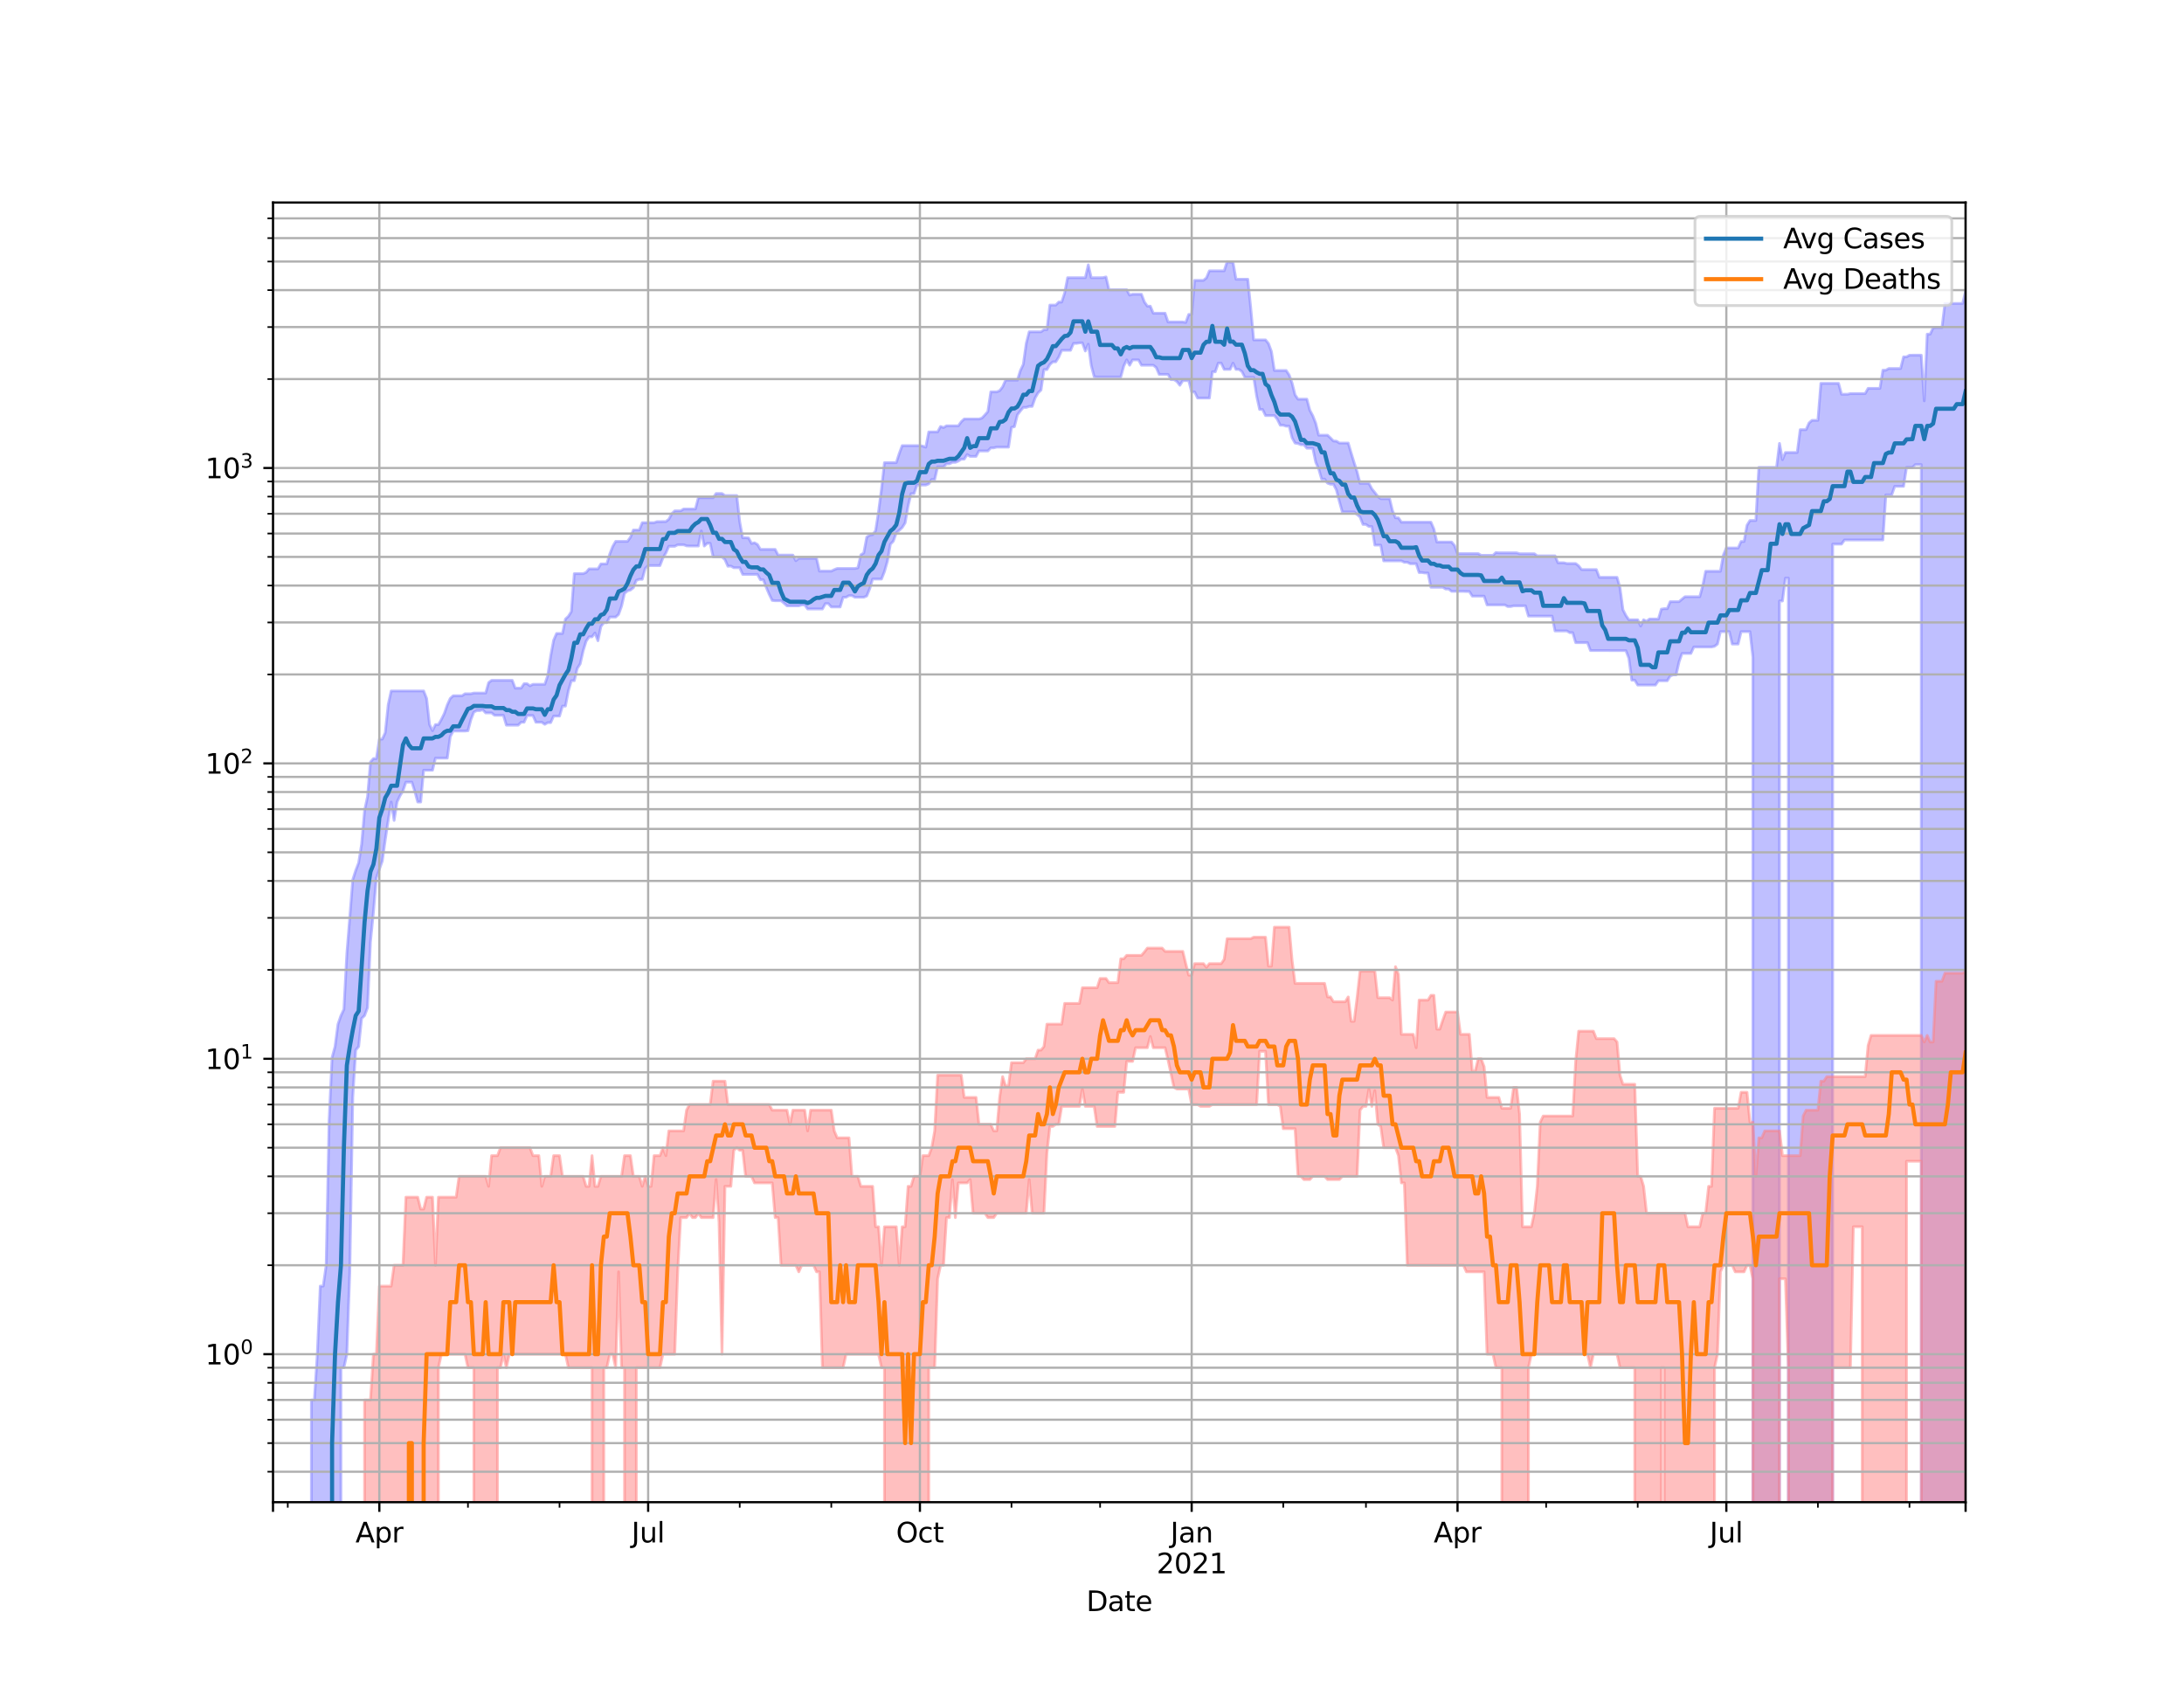 <?xml version="1.0" encoding="utf-8" standalone="no"?>
<!DOCTYPE svg PUBLIC "-//W3C//DTD SVG 1.1//EN"
  "http://www.w3.org/Graphics/SVG/1.1/DTD/svg11.dtd">
<svg height="612pt" version="1.1" viewBox="0 0 792 612" width="792pt" xmlns="http://www.w3.org/2000/svg" xmlns:xlink="http://www.w3.org/1999/xlink">
 <defs>
  <style type="text/css">*{stroke-linecap:butt;stroke-linejoin:round;}</style>
 </defs>
 <g id="figure_1">
  <g id="patch_1">
   <path d="M 0 612 
L 792 612 
L 792 0 
L 0 0 
z
" style="fill:#ffffff;"/>
  </g>
  <g id="axes_1">
   <g id="patch_2">
    <path d="M 99 544.68 
L 712.8 544.68 
L 712.8 73.44 
L 99 73.44 
z
" style="fill:#ffffff;"/>
   </g>
   <g id="PolyCollection_1">
    <path clip-path="url(#p68e2955192)" d="M 99 107600.091 
L 99 107600.091 
L 100.071 107600.091 
L 101.142 107600.091 
L 102.214 107600.091 
L 103.285 107600.091 
L 104.356 107600.091 
L 105.427 107600.091 
L 106.498 107600.091 
L 107.57 107600.091 
L 108.641 107600.091 
L 109.712 107600.091 
L 110.783 107600.091 
L 111.854 107600.091 
L 112.926 507.608 
L 113.997 507.608 
L 115.068 491.017 
L 116.139 466.334 
L 117.21 466.334 
L 118.282 458.774 
L 119.353 406.145 
L 120.424 383.445 
L 121.495 379.474 
L 122.566 371.347 
L 123.638 368.256 
L 124.709 365.987 
L 125.78 345.774 
L 126.851 332.495 
L 127.923 318.959 
L 128.994 315.627 
L 130.065 312.819 
L 131.136 306.069 
L 132.207 293.858 
L 133.279 288.896 
L 134.35 276.29 
L 135.421 275.064 
L 136.492 275.064 
L 137.563 268.009 
L 138.635 268.009 
L 139.706 265.644 
L 140.777 255.491 
L 141.848 250.529 
L 142.919 250.529 
L 143.991 250.529 
L 145.062 250.529 
L 146.133 250.529 
L 147.204 250.529 
L 148.275 250.529 
L 149.347 250.529 
L 150.418 250.529 
L 151.489 250.529 
L 152.56 250.529 
L 153.631 250.529 
L 154.703 253.223 
L 155.774 262.736 
L 156.845 264.954 
L 157.916 262.736 
L 158.987 262.736 
L 160.059 260.882 
L 161.13 258.688 
L 162.201 255.609 
L 163.272 253.251 
L 164.343 252.28 
L 165.415 252.28 
L 166.486 252.28 
L 167.557 252.28 
L 168.628 251.545 
L 169.699 251.545 
L 170.771 251.545 
L 171.842 251.302 
L 172.913 251.302 
L 173.984 251.302 
L 175.055 251.302 
L 176.127 251.302 
L 177.198 247.508 
L 178.269 246.698 
L 179.34 246.698 
L 180.412 246.698 
L 181.483 246.698 
L 182.554 246.698 
L 183.625 246.698 
L 184.696 246.698 
L 185.768 246.698 
L 186.839 249.509 
L 187.91 249.509 
L 188.981 249.509 
L 190.052 247.907 
L 191.124 247.907 
L 192.195 248.663 
L 193.266 248.132 
L 194.337 248.132 
L 195.408 248.132 
L 196.48 248.132 
L 197.551 248.132 
L 198.622 244.976 
L 199.693 237.853 
L 200.764 232.137 
L 201.836 229.692 
L 202.907 229.692 
L 203.978 229.692 
L 205.049 224.455 
L 206.12 223.47 
L 207.192 221.743 
L 208.263 207.996 
L 209.334 207.996 
L 210.405 207.996 
L 211.476 207.996 
L 212.548 207.553 
L 213.619 206.279 
L 214.69 206.279 
L 215.761 206.279 
L 216.832 206.279 
L 217.904 204.476 
L 218.975 204.476 
L 220.046 204.476 
L 221.117 200.902 
L 222.188 198.155 
L 223.26 196.305 
L 224.331 196.305 
L 225.402 196.305 
L 226.473 196.305 
L 227.545 196.305 
L 228.616 194.821 
L 229.687 192.175 
L 230.758 192.175 
L 231.829 192.175 
L 232.901 189.528 
L 233.972 189.528 
L 235.043 189.528 
L 236.114 189.528 
L 237.185 189.528 
L 238.257 189.145 
L 239.328 189.145 
L 240.399 189.124 
L 241.47 189.124 
L 242.541 188.27 
L 243.613 186.288 
L 244.684 185.236 
L 245.755 185.236 
L 246.826 185.236 
L 247.897 184.559 
L 248.969 184.559 
L 250.04 184.559 
L 251.111 184.559 
L 252.182 184.559 
L 253.253 180.478 
L 254.325 180.478 
L 255.396 180.478 
L 256.467 180.478 
L 257.538 180.478 
L 258.609 180.478 
L 259.681 178.944 
L 260.752 178.944 
L 261.823 178.944 
L 262.894 179.682 
L 263.965 179.682 
L 265.037 179.682 
L 266.108 179.682 
L 267.179 179.682 
L 268.25 189.209 
L 269.321 194.989 
L 270.393 194.989 
L 271.464 195.061 
L 272.535 197.062 
L 273.606 196.811 
L 274.677 197.415 
L 275.749 199.205 
L 276.82 199.205 
L 277.891 199.205 
L 278.962 199.205 
L 280.034 199.205 
L 281.105 199.205 
L 282.176 201.277 
L 283.247 201.277 
L 284.318 201.277 
L 285.39 201.277 
L 286.461 201.277 
L 287.532 201.277 
L 288.603 203.311 
L 289.674 202.447 
L 290.746 202.447 
L 291.817 202.447 
L 292.888 202.447 
L 293.959 202.447 
L 295.03 202.447 
L 296.102 202.447 
L 297.173 207.083 
L 298.244 207.083 
L 299.315 207.083 
L 300.386 207.083 
L 301.458 207.083 
L 302.529 206.556 
L 303.6 206.126 
L 304.671 206.126 
L 305.742 206.126 
L 306.814 206.126 
L 307.885 206.126 
L 308.956 206.126 
L 310.027 206.126 
L 311.098 205.913 
L 312.17 201.176 
L 313.241 200.495 
L 314.312 194.765 
L 315.383 194.029 
L 316.454 193.864 
L 317.526 192.432 
L 318.597 185.497 
L 319.668 177.233 
L 320.739 167.754 
L 321.81 167.754 
L 322.882 167.754 
L 323.953 167.754 
L 325.024 167.754 
L 326.095 164.464 
L 327.166 161.578 
L 328.238 161.578 
L 329.309 161.578 
L 330.38 161.578 
L 331.451 161.578 
L 332.523 161.578 
L 333.594 161.578 
L 334.665 161.778 
L 335.736 162.145 
L 336.807 156.61 
L 337.879 156.61 
L 338.95 156.61 
L 340.021 156.61 
L 341.092 154.643 
L 342.163 155.029 
L 343.235 154.402 
L 344.306 154.402 
L 345.377 154.402 
L 346.448 154.402 
L 347.519 154.402 
L 348.591 152.919 
L 349.662 151.93 
L 350.733 151.93 
L 351.804 151.93 
L 352.875 151.93 
L 353.947 151.93 
L 355.018 151.93 
L 356.089 151.592 
L 357.16 150.47 
L 358.231 149.246 
L 359.303 142.087 
L 360.374 142.087 
L 361.445 142.087 
L 362.516 141.673 
L 363.587 140.273 
L 364.659 137.856 
L 365.73 137.856 
L 366.801 137.856 
L 367.872 137.856 
L 368.943 137.856 
L 370.015 134.41 
L 371.086 132.121 
L 372.157 124.499 
L 373.228 120.315 
L 374.299 120.315 
L 375.371 120.315 
L 376.442 120.315 
L 377.513 120.315 
L 378.584 119.538 
L 379.655 119.538 
L 380.727 110.624 
L 381.798 110.624 
L 382.869 110.624 
L 383.94 109.528 
L 385.012 109.528 
L 386.083 106.244 
L 387.154 100.691 
L 388.225 100.691 
L 389.296 100.691 
L 390.368 100.691 
L 391.439 100.691 
L 392.51 100.691 
L 393.581 100.691 
L 394.652 96.036 
L 395.724 100.691 
L 396.795 100.691 
L 397.866 100.691 
L 398.937 100.691 
L 400.008 100.656 
L 401.08 100.419 
L 402.151 105.059 
L 403.222 105.059 
L 404.293 105.059 
L 405.364 105.059 
L 406.436 105.059 
L 407.507 105.059 
L 408.578 105.059 
L 409.649 107.008 
L 410.72 106.686 
L 411.792 106.686 
L 412.863 106.686 
L 413.934 106.686 
L 415.005 109.485 
L 416.076 111.012 
L 417.148 111.012 
L 418.219 113.569 
L 419.29 113.569 
L 420.361 113.569 
L 421.432 113.569 
L 422.504 113.569 
L 423.575 116.754 
L 424.646 116.754 
L 425.717 116.754 
L 426.788 116.754 
L 427.86 116.754 
L 428.931 116.754 
L 430.002 116.915 
L 431.073 114.013 
L 432.145 114.013 
L 433.216 101.655 
L 434.287 101.655 
L 435.358 101.655 
L 436.429 101.655 
L 437.501 100.758 
L 438.572 98.204 
L 439.643 98.204 
L 440.714 98.204 
L 441.785 98.204 
L 442.857 98.204 
L 443.928 98.204 
L 444.999 94.86 
L 446.07 95.07 
L 447.141 95.07 
L 448.213 101.24 
L 449.284 101.24 
L 450.355 101.24 
L 451.426 101.24 
L 452.497 101.24 
L 453.569 111.712 
L 454.64 123.244 
L 455.711 123.244 
L 456.782 123.244 
L 457.853 123.244 
L 458.925 123.244 
L 459.996 124.548 
L 461.067 127.461 
L 462.138 134.343 
L 463.209 134.343 
L 464.281 134.343 
L 465.352 134.343 
L 466.423 134.343 
L 467.494 135.959 
L 468.565 138.921 
L 469.637 143.182 
L 470.708 144.734 
L 471.779 144.734 
L 472.85 144.734 
L 473.921 144.734 
L 474.993 148.743 
L 476.064 150.757 
L 477.135 153.467 
L 478.206 157.801 
L 479.277 157.801 
L 480.349 157.801 
L 481.42 157.801 
L 482.491 158.803 
L 483.562 159.902 
L 484.634 159.958 
L 485.705 160.642 
L 486.776 160.642 
L 487.847 160.642 
L 488.918 160.642 
L 489.99 164.265 
L 491.061 167.763 
L 492.132 171.073 
L 493.203 175.262 
L 494.274 175.262 
L 495.346 175.262 
L 496.417 175.262 
L 497.488 177.277 
L 498.559 178.582 
L 499.63 179.983 
L 500.702 180.826 
L 501.773 180.826 
L 502.844 180.826 
L 503.915 180.826 
L 504.986 185.223 
L 506.058 187.773 
L 507.129 187.773 
L 508.2 189.344 
L 509.271 189.344 
L 510.342 189.344 
L 511.414 189.344 
L 512.485 189.344 
L 513.556 189.344 
L 514.627 189.344 
L 515.698 189.344 
L 516.77 189.344 
L 517.841 189.344 
L 518.912 189.344 
L 519.983 191.814 
L 521.054 196.545 
L 522.126 196.545 
L 523.197 196.545 
L 524.268 196.545 
L 525.339 196.545 
L 526.41 196.545 
L 527.482 197.822 
L 528.553 200.73 
L 529.624 200.73 
L 530.695 200.73 
L 531.766 200.73 
L 532.838 200.73 
L 533.909 200.73 
L 534.98 200.73 
L 536.051 200.73 
L 537.123 201.36 
L 538.194 201.36 
L 539.265 201.36 
L 540.336 201.36 
L 541.407 201.36 
L 542.479 200.342 
L 543.55 200.45 
L 544.621 200.45 
L 545.692 200.45 
L 546.763 200.45 
L 547.835 200.45 
L 548.906 200.45 
L 549.977 200.45 
L 551.048 200.775 
L 552.119 200.775 
L 553.191 200.775 
L 554.262 200.775 
L 555.333 200.775 
L 556.404 200.775 
L 557.475 201.544 
L 558.547 201.544 
L 559.618 201.544 
L 560.689 201.544 
L 561.76 201.544 
L 562.831 201.544 
L 563.903 201.544 
L 564.974 204.065 
L 566.045 204.065 
L 567.116 204.065 
L 568.187 204.329 
L 569.259 204.329 
L 570.33 204.329 
L 571.401 204.329 
L 572.472 205.159 
L 573.543 206.525 
L 574.615 206.525 
L 575.686 206.525 
L 576.757 206.525 
L 577.828 206.525 
L 578.899 206.525 
L 579.971 209.34 
L 581.042 209.34 
L 582.113 209.34 
L 583.184 209.34 
L 584.255 209.34 
L 585.327 209.34 
L 586.398 209.34 
L 587.469 213.087 
L 588.54 221.092 
L 589.612 223.175 
L 590.683 224.728 
L 591.754 224.728 
L 592.825 224.728 
L 593.896 224.728 
L 594.968 227.016 
L 596.039 224.728 
L 597.11 225.278 
L 598.181 224.455 
L 599.252 224.455 
L 600.324 224.455 
L 601.395 224.455 
L 602.466 220.868 
L 603.537 220.701 
L 604.608 220.701 
L 605.68 218.154 
L 606.751 218.154 
L 607.822 218.154 
L 608.893 218.154 
L 609.964 217.24 
L 611.036 216.369 
L 612.107 216.369 
L 613.178 216.369 
L 614.249 216.369 
L 615.32 216.369 
L 616.392 216.369 
L 617.463 212.417 
L 618.534 207.145 
L 619.605 207.145 
L 620.676 207.145 
L 621.748 207.145 
L 622.819 207.145 
L 623.89 207.145 
L 624.961 201.24 
L 626.032 198.69 
L 627.104 198.69 
L 628.175 198.69 
L 629.246 198.69 
L 630.317 198.69 
L 631.388 196.346 
L 632.46 196.346 
L 633.531 190.464 
L 634.602 188.73 
L 635.673 188.73 
L 636.745 188.73 
L 637.816 169.472 
L 638.887 169.472 
L 639.958 169.472 
L 641.029 169.472 
L 642.101 169.472 
L 643.172 169.472 
L 644.243 169.472 
L 645.314 160.773 
L 646.385 166.673 
L 647.457 164.066 
L 648.528 164.066 
L 649.599 164.066 
L 650.67 164.066 
L 651.741 164.066 
L 652.813 155.788 
L 653.884 155.788 
L 654.955 155.788 
L 656.026 153.368 
L 657.097 152.415 
L 658.169 152.415 
L 659.24 152.415 
L 660.311 139.005 
L 661.382 139.005 
L 662.453 139.005 
L 663.525 139.005 
L 664.596 139.005 
L 665.667 139.005 
L 666.738 139.005 
L 667.809 142.956 
L 668.881 142.956 
L 669.952 142.956 
L 671.023 142.706 
L 672.094 142.706 
L 673.165 142.706 
L 674.237 142.706 
L 675.308 142.706 
L 676.379 142.706 
L 677.45 140.822 
L 678.521 140.822 
L 679.593 140.822 
L 680.664 140.822 
L 681.735 140.822 
L 682.806 134.239 
L 683.877 134.239 
L 684.949 133.618 
L 686.02 133.618 
L 687.091 133.618 
L 688.162 133.618 
L 689.234 133.618 
L 690.305 129.392 
L 691.376 129.392 
L 692.447 128.803 
L 693.518 128.792 
L 694.59 128.792 
L 695.661 128.792 
L 696.732 128.792 
L 697.803 145.353 
L 698.874 121.166 
L 699.946 121.166 
L 701.017 118.873 
L 702.088 118.766 
L 703.159 118.766 
L 704.23 118.766 
L 705.302 110.021 
L 706.373 110.021 
L 707.444 110.021 
L 708.515 110.021 
L 709.586 110.021 
L 710.658 110.021 
L 711.729 110.021 
L 712.8 105.581 
L 712.8 163.253 
L 712.8 163.253 
L 711.729 107600.091 
L 710.658 107600.091 
L 709.586 107600.091 
L 708.515 107600.091 
L 707.444 107600.091 
L 706.373 107600.091 
L 705.302 107600.091 
L 704.23 107600.091 
L 703.159 107600.091 
L 702.088 107600.091 
L 701.017 107600.091 
L 699.946 107600.091 
L 698.874 107600.091 
L 697.803 107600.091 
L 696.732 168.455 
L 695.661 168.455 
L 694.59 168.455 
L 693.518 169.486 
L 692.447 169.486 
L 691.376 169.486 
L 690.305 176.345 
L 689.234 176.345 
L 688.162 176.345 
L 687.091 176.345 
L 686.02 179.44 
L 684.949 179.44 
L 683.877 179.44 
L 682.806 195.789 
L 681.735 195.789 
L 680.664 195.789 
L 679.593 195.789 
L 678.521 195.789 
L 677.45 195.789 
L 676.379 195.789 
L 675.308 195.789 
L 674.237 195.789 
L 673.165 195.789 
L 672.094 195.789 
L 671.023 195.789 
L 669.952 195.789 
L 668.881 195.789 
L 667.809 197.28 
L 666.738 197.28 
L 665.667 197.28 
L 664.596 197.28 
L 663.525 107600.091 
L 662.453 107600.091 
L 661.382 107600.091 
L 660.311 107600.091 
L 659.24 107600.091 
L 658.169 107600.091 
L 657.097 107600.091 
L 656.026 107600.091 
L 654.955 107600.091 
L 653.884 107600.091 
L 652.813 107600.091 
L 651.741 107600.091 
L 650.67 107600.091 
L 649.599 107600.091 
L 648.528 209.613 
L 647.457 209.613 
L 646.385 217.917 
L 645.314 217.917 
L 644.243 107600.091 
L 643.172 107600.091 
L 642.101 107600.091 
L 641.029 107600.091 
L 639.958 107600.091 
L 638.887 107600.091 
L 637.816 107600.091 
L 636.745 107600.091 
L 635.673 238.338 
L 634.602 229.037 
L 633.531 229.037 
L 632.46 229.037 
L 631.388 229.037 
L 630.317 233.529 
L 629.246 233.529 
L 628.175 233.529 
L 627.104 229.037 
L 626.032 229.037 
L 624.961 229.037 
L 623.89 229.037 
L 622.819 233.529 
L 621.748 234.362 
L 620.676 234.587 
L 619.605 234.587 
L 618.534 234.587 
L 617.463 234.587 
L 616.392 234.587 
L 615.32 234.587 
L 614.249 234.587 
L 613.178 236.935 
L 612.107 236.935 
L 611.036 236.935 
L 609.964 236.935 
L 608.893 239.974 
L 607.822 244.696 
L 606.751 244.696 
L 605.68 245.117 
L 604.608 246.844 
L 603.537 246.844 
L 602.466 246.844 
L 601.395 246.844 
L 600.324 248.409 
L 599.252 248.409 
L 598.181 248.409 
L 597.11 248.409 
L 596.039 248.409 
L 594.968 248.409 
L 593.896 248.409 
L 592.825 246.625 
L 591.754 246.625 
L 590.683 238.645 
L 589.612 235.901 
L 588.54 235.901 
L 587.469 235.901 
L 586.398 235.901 
L 585.327 235.901 
L 584.255 235.901 
L 583.184 235.881 
L 582.113 235.881 
L 581.042 235.881 
L 579.971 235.881 
L 578.899 235.881 
L 577.828 235.881 
L 576.757 235.881 
L 575.686 233.018 
L 574.615 233.018 
L 573.543 233.018 
L 572.472 233.018 
L 571.401 233.018 
L 570.33 229.405 
L 569.259 229.405 
L 568.187 228.771 
L 567.116 228.771 
L 566.045 228.771 
L 564.974 228.771 
L 563.903 228.771 
L 562.831 223.396 
L 561.76 223.396 
L 560.689 223.396 
L 559.618 223.396 
L 558.547 223.396 
L 557.475 223.396 
L 556.404 223.396 
L 555.333 223.396 
L 554.262 223.396 
L 553.191 219.668 
L 552.119 219.668 
L 551.048 219.668 
L 549.977 219.668 
L 548.906 219.668 
L 547.835 219.927 
L 546.763 219.927 
L 545.692 219.329 
L 544.621 219.329 
L 543.55 219.329 
L 542.479 219.329 
L 541.407 219.329 
L 540.336 219.329 
L 539.265 219.329 
L 538.194 216.153 
L 537.123 216.153 
L 536.051 216.153 
L 534.98 216.153 
L 533.909 216.153 
L 532.838 214.479 
L 531.766 214.479 
L 530.695 214.418 
L 529.624 214.418 
L 528.553 214.418 
L 527.482 214.418 
L 526.41 214.418 
L 525.339 213.574 
L 524.268 213.574 
L 523.197 212.933 
L 522.126 212.933 
L 521.054 212.933 
L 519.983 212.933 
L 518.912 212.933 
L 517.841 207.774 
L 516.77 207.774 
L 515.698 207.605 
L 514.627 207.605 
L 513.556 204.407 
L 512.485 204.407 
L 511.414 204.407 
L 510.342 203.88 
L 509.271 203.88 
L 508.2 203.369 
L 507.129 203.369 
L 506.058 203.369 
L 504.986 203.369 
L 503.915 203.369 
L 502.844 203.369 
L 501.773 203.369 
L 500.702 197.652 
L 499.63 197.652 
L 498.559 197.652 
L 497.488 190.91 
L 496.417 190.91 
L 495.346 190.153 
L 494.274 190.153 
L 493.203 187.466 
L 492.132 186.554 
L 491.061 185.621 
L 489.99 185.621 
L 488.918 185.621 
L 487.847 185.621 
L 486.776 185.621 
L 485.705 181.823 
L 484.634 177.667 
L 483.562 175.578 
L 482.491 175.578 
L 481.42 175.199 
L 480.349 173.72 
L 479.277 173.72 
L 478.206 170.031 
L 477.135 167.607 
L 476.064 162.53 
L 474.993 162.53 
L 473.921 162.53 
L 472.85 161.267 
L 471.779 161.267 
L 470.708 160.83 
L 469.637 160.658 
L 468.565 158.733 
L 467.494 154.529 
L 466.423 154.529 
L 465.352 154.185 
L 464.281 154.185 
L 463.209 152.029 
L 462.138 150.674 
L 461.067 150.674 
L 459.996 150.674 
L 458.925 150.674 
L 457.853 148.468 
L 456.782 148.468 
L 455.711 143.594 
L 454.64 136.805 
L 453.569 136.805 
L 452.497 136.805 
L 451.426 136.805 
L 450.355 134.692 
L 449.284 133.938 
L 448.213 133.938 
L 447.141 131.671 
L 446.07 133.938 
L 444.999 133.938 
L 443.928 133.938 
L 442.857 131.671 
L 441.785 131.671 
L 440.714 134.811 
L 439.643 134.811 
L 438.572 144.327 
L 437.501 144.327 
L 436.429 144.327 
L 435.358 144.327 
L 434.287 144.327 
L 433.216 142.123 
L 432.145 142.123 
L 431.073 137.996 
L 430.002 137.996 
L 428.931 137.996 
L 427.86 139.701 
L 426.788 138.322 
L 425.717 137.647 
L 424.646 137.647 
L 423.575 135.754 
L 422.504 135.754 
L 421.432 135.754 
L 420.361 135.754 
L 419.29 133.261 
L 418.219 132.427 
L 417.148 132.427 
L 416.076 132.427 
L 415.005 132.427 
L 413.934 132.427 
L 412.863 130.487 
L 411.792 130.487 
L 410.72 130.487 
L 409.649 132.427 
L 408.578 130.487 
L 407.507 132.756 
L 406.436 136.704 
L 405.364 136.704 
L 404.293 136.704 
L 403.222 136.704 
L 402.151 136.704 
L 401.08 136.704 
L 400.008 136.704 
L 398.937 136.704 
L 397.866 136.704 
L 396.795 136.621 
L 395.724 132.511 
L 394.652 124.802 
L 393.581 127.276 
L 392.51 124.323 
L 391.439 124.323 
L 390.368 124.513 
L 389.296 124.513 
L 388.225 127.017 
L 387.154 127.017 
L 386.083 127.017 
L 385.012 127.017 
L 383.94 129.474 
L 382.869 131.199 
L 381.798 131.199 
L 380.727 132.152 
L 379.655 134.013 
L 378.584 134.013 
L 377.513 141.419 
L 376.442 142.438 
L 375.371 144.303 
L 374.299 147.361 
L 373.228 147.361 
L 372.157 147.725 
L 371.086 147.725 
L 370.015 149.025 
L 368.943 150.434 
L 367.872 154.697 
L 366.801 154.964 
L 365.73 162.129 
L 364.659 162.129 
L 363.587 162.129 
L 362.516 162.129 
L 361.445 162.129 
L 360.374 162.39 
L 359.303 162.39 
L 358.231 163.513 
L 357.16 163.513 
L 356.089 163.513 
L 355.018 163.513 
L 353.947 165.485 
L 352.875 165.485 
L 351.804 165.485 
L 350.733 164.802 
L 349.662 166.486 
L 348.591 166.486 
L 347.519 167.199 
L 346.448 167.647 
L 345.377 167.647 
L 344.306 168.175 
L 343.235 168.175 
L 342.163 169.282 
L 341.092 169.282 
L 340.021 169.282 
L 338.95 173.857 
L 337.879 173.857 
L 336.807 175.446 
L 335.736 175.875 
L 334.665 175.875 
L 333.594 175.875 
L 332.523 175.875 
L 331.451 178.995 
L 330.38 178.995 
L 329.309 183.502 
L 328.238 189.614 
L 327.166 191.286 
L 326.095 192.296 
L 325.024 193.227 
L 323.953 196.223 
L 322.882 197.347 
L 321.81 203.494 
L 320.739 207.249 
L 319.668 209.955 
L 318.597 209.955 
L 317.526 209.955 
L 316.454 209.955 
L 315.383 213.49 
L 314.312 216.103 
L 313.241 216.559 
L 312.17 216.559 
L 311.098 216.559 
L 310.027 216.559 
L 308.956 215.964 
L 307.885 215.964 
L 306.814 216.559 
L 305.742 216.559 
L 304.671 220.078 
L 303.6 220.078 
L 302.529 220.078 
L 301.458 220.078 
L 300.386 218.858 
L 299.315 218.858 
L 298.244 220.812 
L 297.173 220.812 
L 296.102 220.812 
L 295.03 220.812 
L 293.959 220.812 
L 292.888 220.812 
L 291.817 219.342 
L 290.746 219.342 
L 289.674 219.681 
L 288.603 219.681 
L 287.532 219.681 
L 286.461 219.681 
L 285.39 219.681 
L 284.318 218.711 
L 283.247 217.825 
L 282.176 217.825 
L 281.105 217.825 
L 280.034 217.707 
L 278.962 215.539 
L 277.891 213.028 
L 276.82 210.21 
L 275.749 210.21 
L 274.677 208.272 
L 273.606 208.272 
L 272.535 208.272 
L 271.464 208.272 
L 270.393 208.272 
L 269.321 208.272 
L 268.25 205.852 
L 267.179 205.852 
L 266.108 205.852 
L 265.037 205.249 
L 263.965 205.329 
L 262.894 202.93 
L 261.823 201.923 
L 260.752 201.923 
L 259.681 201.923 
L 258.609 201.923 
L 257.538 197.003 
L 256.467 197.003 
L 255.396 197.992 
L 254.325 192.523 
L 253.253 197.992 
L 252.182 197.992 
L 251.111 197.992 
L 250.04 197.992 
L 248.969 197.924 
L 247.897 197.533 
L 246.826 197.533 
L 245.755 197.533 
L 244.684 198.087 
L 243.613 198.087 
L 242.541 198.087 
L 241.47 200.531 
L 240.399 202.297 
L 239.328 205.079 
L 238.257 205.079 
L 237.185 205.079 
L 236.114 205.079 
L 235.043 205.079 
L 233.972 206.126 
L 232.901 210.054 
L 231.829 210.054 
L 230.758 210.432 
L 229.687 213.098 
L 228.616 213.934 
L 227.545 214.26 
L 226.473 215.154 
L 225.402 219.777 
L 224.331 222.765 
L 223.26 223.736 
L 222.188 223.736 
L 221.117 223.736 
L 220.046 225.788 
L 218.975 225.788 
L 217.904 227.16 
L 216.832 232.334 
L 215.761 229.523 
L 214.69 230.907 
L 213.619 230.907 
L 212.548 232.495 
L 211.476 235.978 
L 210.405 240.697 
L 209.334 242.375 
L 208.263 246.82 
L 207.192 246.82 
L 206.12 250.476 
L 205.049 256.024 
L 203.978 256.024 
L 202.907 259.643 
L 201.836 259.643 
L 200.764 259.643 
L 199.693 262.019 
L 198.622 262.019 
L 197.551 262.633 
L 196.48 261.884 
L 195.408 261.884 
L 194.337 261.884 
L 193.266 259.451 
L 192.195 259.451 
L 191.124 259.451 
L 190.052 261.884 
L 188.981 261.884 
L 187.91 262.942 
L 186.839 262.942 
L 185.768 262.942 
L 184.696 262.942 
L 183.625 262.942 
L 182.554 259.355 
L 181.483 259.355 
L 180.412 259.355 
L 179.34 259.355 
L 178.269 258.499 
L 177.198 258.499 
L 176.127 258.499 
L 175.055 257.352 
L 173.984 257.66 
L 172.913 257.66 
L 171.842 258.187 
L 170.771 260.915 
L 169.699 264.954 
L 168.628 265.062 
L 167.557 265.062 
L 166.486 265.062 
L 165.415 265.062 
L 164.343 265.062 
L 163.272 267.131 
L 162.201 274.885 
L 161.13 274.885 
L 160.059 274.885 
L 158.987 274.885 
L 157.916 274.885 
L 156.845 279.283 
L 155.774 279.283 
L 154.703 279.283 
L 153.631 279.283 
L 152.56 290.805 
L 151.489 290.805 
L 150.418 286.947 
L 149.347 283.599 
L 148.275 283.599 
L 147.204 283.599 
L 146.133 286.773 
L 145.062 288.536 
L 143.991 290.805 
L 142.919 297.486 
L 141.848 290.805 
L 140.777 297.486 
L 139.706 304.524 
L 138.635 312.218 
L 137.563 315.2 
L 136.492 318.273 
L 135.421 330.682 
L 134.35 341.471 
L 133.279 365.358 
L 132.207 368.256 
L 131.136 369.264 
L 130.065 379.474 
L 128.994 380.761 
L 127.923 397.914 
L 126.851 461.16 
L 125.78 491.017 
L 124.709 495.918 
L 123.638 495.918 
L 122.566 107600.091 
L 121.495 107600.091 
L 120.424 107600.091 
L 119.353 107600.091 
L 118.282 107600.091 
L 117.21 107600.091 
L 116.139 107600.091 
L 115.068 107600.091 
L 113.997 107600.091 
L 112.926 107600.091 
L 111.854 107600.091 
L 110.783 107600.091 
L 109.712 107600.091 
L 108.641 107600.091 
L 107.57 107600.091 
L 106.498 107600.091 
L 105.427 107600.091 
L 104.356 107600.091 
L 103.285 107600.091 
L 102.214 107600.091 
L 101.142 107600.091 
L 100.071 107600.091 
L 99 107600.091 
z
" style="fill:#8080ff;fill-opacity:0.5;stroke:#8080ff;stroke-opacity:0.5;"/>
   </g>
   <g id="PolyCollection_2">
    <path clip-path="url(#p68e2955192)" d="M 99 107600.091 
L 99 107600.091 
L 100.071 107600.091 
L 101.142 107600.091 
L 102.214 107600.091 
L 103.285 107600.091 
L 104.356 107600.091 
L 105.427 107600.091 
L 106.498 107600.091 
L 107.57 107600.091 
L 108.641 107600.091 
L 109.712 107600.091 
L 110.783 107600.091 
L 111.854 107600.091 
L 112.926 107600.091 
L 113.997 107600.091 
L 115.068 107600.091 
L 116.139 107600.091 
L 117.21 107600.091 
L 118.282 107600.091 
L 119.353 107600.091 
L 120.424 107600.091 
L 121.495 107600.091 
L 122.566 107600.091 
L 123.638 107600.091 
L 124.709 107600.091 
L 125.78 107600.091 
L 126.851 107600.091 
L 127.923 107600.091 
L 128.994 107600.091 
L 130.065 107600.091 
L 131.136 107600.091 
L 132.207 507.608 
L 133.279 507.608 
L 134.35 507.608 
L 135.421 491.017 
L 136.492 491.017 
L 137.563 466.334 
L 138.635 466.334 
L 139.706 466.334 
L 140.777 466.334 
L 141.848 466.334 
L 142.919 458.774 
L 143.991 458.774 
L 145.062 458.774 
L 146.133 458.774 
L 147.204 434.091 
L 148.275 434.091 
L 149.347 434.091 
L 150.418 434.091 
L 151.489 434.091 
L 152.56 438.388 
L 153.631 438.388 
L 154.703 434.091 
L 155.774 434.091 
L 156.845 434.091 
L 157.916 458.774 
L 158.987 434.091 
L 160.059 434.091 
L 161.13 434.091 
L 162.201 434.091 
L 163.272 434.091 
L 164.343 434.091 
L 165.415 434.091 
L 166.486 426.531 
L 167.557 426.531 
L 168.628 426.531 
L 169.699 426.531 
L 170.771 426.531 
L 171.842 426.531 
L 172.913 426.531 
L 173.984 426.531 
L 175.055 426.531 
L 176.127 426.531 
L 177.198 430.157 
L 178.269 419.029 
L 179.34 419.029 
L 180.412 419.029 
L 181.483 416.151 
L 182.554 416.151 
L 183.625 416.151 
L 184.696 416.151 
L 185.768 416.151 
L 186.839 416.151 
L 187.91 416.151 
L 188.981 416.151 
L 190.052 416.151 
L 191.124 416.151 
L 192.195 416.151 
L 193.266 419.029 
L 194.337 419.029 
L 195.408 419.029 
L 196.48 430.157 
L 197.551 426.531 
L 198.622 426.531 
L 199.693 426.531 
L 200.764 419.029 
L 201.836 419.029 
L 202.907 419.029 
L 203.978 426.531 
L 205.049 426.531 
L 206.12 426.531 
L 207.192 426.531 
L 208.263 426.531 
L 209.334 426.531 
L 210.405 426.531 
L 211.476 426.531 
L 212.548 430.157 
L 213.619 430.157 
L 214.69 419.029 
L 215.761 430.157 
L 216.832 430.157 
L 217.904 426.531 
L 218.975 426.531 
L 220.046 426.531 
L 221.117 426.531 
L 222.188 426.531 
L 223.26 426.531 
L 224.331 426.531 
L 225.402 426.531 
L 226.473 419.029 
L 227.545 419.029 
L 228.616 419.029 
L 229.687 426.531 
L 230.758 426.531 
L 231.829 426.531 
L 232.901 430.157 
L 233.972 426.531 
L 235.043 430.157 
L 236.114 430.157 
L 237.185 419.029 
L 238.257 419.029 
L 239.328 419.029 
L 240.399 416.151 
L 241.47 419.029 
L 242.541 410.056 
L 243.613 410.056 
L 244.684 410.056 
L 245.755 410.056 
L 246.826 410.056 
L 247.897 410.056 
L 248.969 402.537 
L 250.04 400.499 
L 251.111 400.499 
L 252.182 400.499 
L 253.253 400.499 
L 254.325 400.499 
L 255.396 400.499 
L 256.467 400.499 
L 257.538 400.499 
L 258.609 392.018 
L 259.681 392.018 
L 260.752 392.018 
L 261.823 392.018 
L 262.894 392.018 
L 263.965 400.499 
L 265.037 400.499 
L 266.108 400.499 
L 267.179 400.499 
L 268.25 400.499 
L 269.321 400.499 
L 270.393 400.499 
L 271.464 400.499 
L 272.535 400.499 
L 273.606 400.499 
L 274.677 400.499 
L 275.749 400.499 
L 276.82 400.499 
L 277.891 400.499 
L 278.962 400.499 
L 280.034 402.537 
L 281.105 402.537 
L 282.176 402.537 
L 283.247 402.537 
L 284.318 402.537 
L 285.39 402.537 
L 286.461 407.67 
L 287.532 402.537 
L 288.603 402.537 
L 289.674 402.537 
L 290.746 402.537 
L 291.817 402.537 
L 292.888 410.056 
L 293.959 402.537 
L 295.03 402.537 
L 296.102 402.537 
L 297.173 402.537 
L 298.244 402.537 
L 299.315 402.537 
L 300.386 402.537 
L 301.458 402.537 
L 302.529 410.056 
L 303.6 412.571 
L 304.671 412.571 
L 305.742 412.571 
L 306.814 412.571 
L 307.885 412.571 
L 308.956 426.531 
L 310.027 426.531 
L 311.098 426.531 
L 312.17 430.157 
L 313.241 430.157 
L 314.312 430.157 
L 315.383 430.157 
L 316.454 430.157 
L 317.526 444.814 
L 318.597 444.814 
L 319.668 458.774 
L 320.739 444.814 
L 321.81 444.814 
L 322.882 444.814 
L 323.953 444.814 
L 325.024 444.814 
L 326.095 458.774 
L 327.166 444.814 
L 328.238 444.814 
L 329.309 430.157 
L 330.38 430.157 
L 331.451 426.531 
L 332.523 426.531 
L 333.594 426.531 
L 334.665 419.029 
L 335.736 419.029 
L 336.807 419.029 
L 337.879 416.151 
L 338.95 410.056 
L 340.021 389.854 
L 341.092 389.854 
L 342.163 389.854 
L 343.235 389.854 
L 344.306 389.854 
L 345.377 389.854 
L 346.448 389.854 
L 347.519 389.854 
L 348.591 389.854 
L 349.662 397.914 
L 350.733 397.914 
L 351.804 397.914 
L 352.875 397.914 
L 353.947 397.914 
L 355.018 407.67 
L 356.089 407.67 
L 357.16 407.67 
L 358.231 407.67 
L 359.303 407.67 
L 360.374 410.056 
L 361.445 410.056 
L 362.516 397.914 
L 363.587 390.386 
L 364.659 393.71 
L 365.73 393.71 
L 366.801 385.325 
L 367.872 385.325 
L 368.943 385.325 
L 370.015 385.325 
L 371.086 385.325 
L 372.157 383.908 
L 373.228 383.908 
L 374.299 383.908 
L 375.371 383.908 
L 376.442 380.761 
L 377.513 380.761 
L 378.584 379.474 
L 379.655 371.347 
L 380.727 371.347 
L 381.798 371.347 
L 382.869 371.347 
L 383.94 371.347 
L 385.012 371.347 
L 386.083 363.823 
L 387.154 363.823 
L 388.225 363.823 
L 389.296 363.823 
L 390.368 363.823 
L 391.439 363.823 
L 392.51 358.143 
L 393.581 358.143 
L 394.652 358.143 
L 395.724 358.143 
L 396.795 358.143 
L 397.866 358.143 
L 398.937 354.791 
L 400.008 354.791 
L 401.08 354.791 
L 402.151 356.308 
L 403.222 356.308 
L 404.293 356.308 
L 405.364 356.308 
L 406.436 347.656 
L 407.507 347.656 
L 408.578 346.393 
L 409.649 346.393 
L 410.72 346.393 
L 411.792 346.393 
L 412.863 346.393 
L 413.934 346.393 
L 415.005 345.164 
L 416.076 343.769 
L 417.148 343.769 
L 418.219 343.769 
L 419.29 343.769 
L 420.361 343.769 
L 421.432 343.769 
L 422.504 344.962 
L 423.575 344.962 
L 424.646 344.962 
L 425.717 344.962 
L 426.788 344.962 
L 427.86 344.962 
L 428.931 344.962 
L 430.002 349.395 
L 431.073 353.564 
L 432.145 353.564 
L 433.216 349.395 
L 434.287 349.395 
L 435.358 349.395 
L 436.429 349.395 
L 437.501 350.744 
L 438.572 349.395 
L 439.643 349.395 
L 440.714 349.395 
L 441.785 349.395 
L 442.857 349.395 
L 443.928 347.87 
L 444.999 340.364 
L 446.07 340.364 
L 447.141 340.364 
L 448.213 340.364 
L 449.284 340.364 
L 450.355 340.364 
L 451.426 340.364 
L 452.497 340.364 
L 453.569 340.364 
L 454.64 339.82 
L 455.711 339.82 
L 456.782 339.82 
L 457.853 339.82 
L 458.925 339.82 
L 459.996 350.29 
L 461.067 350.29 
L 462.138 336.18 
L 463.209 336.18 
L 464.281 336.18 
L 465.352 336.18 
L 466.423 336.18 
L 467.494 336.18 
L 468.565 348.301 
L 469.637 356.566 
L 470.708 356.566 
L 471.779 356.566 
L 472.85 356.566 
L 473.921 356.566 
L 474.993 356.566 
L 476.064 356.566 
L 477.135 356.566 
L 478.206 356.566 
L 479.277 356.566 
L 480.349 356.566 
L 481.42 361.467 
L 482.491 361.467 
L 483.562 363.222 
L 484.634 363.222 
L 485.705 363.222 
L 486.776 363.222 
L 487.847 363.222 
L 488.918 361.467 
L 489.99 370.294 
L 491.061 370.294 
L 492.132 361.755 
L 493.203 352.132 
L 494.274 352.132 
L 495.346 352.132 
L 496.417 352.132 
L 497.488 352.132 
L 498.559 352.132 
L 499.63 361.755 
L 500.702 361.755 
L 501.773 361.755 
L 502.844 361.755 
L 503.915 361.755 
L 504.986 362.63 
L 506.058 350.516 
L 507.129 353.322 
L 508.2 375.041 
L 509.271 375.041 
L 510.342 375.041 
L 511.414 375.041 
L 512.485 375.041 
L 513.556 379.899 
L 514.627 362.63 
L 515.698 362.63 
L 516.77 362.63 
L 517.841 362.63 
L 518.912 360.896 
L 519.983 360.896 
L 521.054 373.157 
L 522.126 373.157 
L 523.197 369.948 
L 524.268 366.946 
L 525.339 366.946 
L 526.41 366.946 
L 527.482 366.946 
L 528.553 366.946 
L 529.624 375.041 
L 530.695 375.041 
L 531.766 375.041 
L 532.838 375.041 
L 533.909 388.295 
L 534.98 388.295 
L 536.051 383.908 
L 537.123 383.908 
L 538.194 386.786 
L 539.265 397.914 
L 540.336 397.914 
L 541.407 397.914 
L 542.479 397.914 
L 543.55 397.914 
L 544.621 401.848 
L 545.692 401.848 
L 546.763 401.848 
L 547.835 401.848 
L 548.906 394.288 
L 549.977 394.288 
L 551.048 403.947 
L 552.119 444.814 
L 553.191 444.814 
L 554.262 444.814 
L 555.333 444.814 
L 556.404 439.913 
L 557.475 430.157 
L 558.547 406.901 
L 559.618 404.668 
L 560.689 404.668 
L 561.76 404.668 
L 562.831 404.668 
L 563.903 404.668 
L 564.974 404.668 
L 566.045 404.668 
L 567.116 404.668 
L 568.187 404.668 
L 569.259 404.668 
L 570.33 404.668 
L 571.401 384.848 
L 572.472 373.902 
L 573.543 373.902 
L 574.615 373.902 
L 575.686 373.902 
L 576.757 373.902 
L 577.828 373.902 
L 578.899 376.605 
L 579.971 376.605 
L 581.042 376.605 
L 582.113 376.605 
L 583.184 376.605 
L 584.255 376.605 
L 585.327 376.605 
L 586.398 377.813 
L 587.469 389.854 
L 588.54 393.139 
L 589.612 393.139 
L 590.683 393.139 
L 591.754 393.139 
L 592.825 393.139 
L 593.896 426.531 
L 594.968 426.531 
L 596.039 430.157 
L 597.11 439.913 
L 598.181 439.913 
L 599.252 439.913 
L 600.324 439.913 
L 601.395 439.913 
L 602.466 439.913 
L 603.537 439.913 
L 604.608 439.913 
L 605.68 439.913 
L 606.751 439.913 
L 607.822 439.913 
L 608.893 439.913 
L 609.964 439.913 
L 611.036 439.913 
L 612.107 444.814 
L 613.178 444.814 
L 614.249 444.814 
L 615.32 444.814 
L 616.392 444.814 
L 617.463 439.913 
L 618.534 439.913 
L 619.605 430.157 
L 620.676 430.157 
L 621.748 401.848 
L 622.819 401.848 
L 623.89 401.848 
L 624.961 401.848 
L 626.032 401.848 
L 627.104 401.848 
L 628.175 401.848 
L 629.246 401.848 
L 630.317 401.848 
L 631.388 396.066 
L 632.46 396.066 
L 633.531 396.066 
L 634.602 406.901 
L 635.673 406.901 
L 636.745 426.531 
L 637.816 412.571 
L 638.887 412.571 
L 639.958 410.056 
L 641.029 410.056 
L 642.101 410.056 
L 643.172 410.056 
L 644.243 410.056 
L 645.314 410.056 
L 646.385 419.029 
L 647.457 419.029 
L 648.528 419.029 
L 649.599 419.029 
L 650.67 419.029 
L 651.741 419.029 
L 652.813 419.029 
L 653.884 404.668 
L 654.955 402.537 
L 656.026 402.537 
L 657.097 402.537 
L 658.169 402.537 
L 659.24 402.537 
L 660.311 392.018 
L 661.382 392.018 
L 662.453 390.386 
L 663.525 390.386 
L 664.596 390.386 
L 665.667 390.386 
L 666.738 390.386 
L 667.809 390.386 
L 668.881 390.386 
L 669.952 390.386 
L 671.023 390.386 
L 672.094 390.386 
L 673.165 390.386 
L 674.237 390.386 
L 675.308 390.386 
L 676.379 390.386 
L 677.45 379.053 
L 678.521 375.427 
L 679.593 375.427 
L 680.664 375.427 
L 681.735 375.427 
L 682.806 375.427 
L 683.877 375.427 
L 684.949 375.427 
L 686.02 375.427 
L 687.091 375.427 
L 688.162 375.427 
L 689.234 375.427 
L 690.305 375.427 
L 691.376 375.427 
L 692.447 375.427 
L 693.518 375.427 
L 694.59 375.427 
L 695.661 375.427 
L 696.732 375.427 
L 697.803 377.813 
L 698.874 375.427 
L 699.946 377.813 
L 701.017 377.813 
L 702.088 355.797 
L 703.159 355.797 
L 704.23 355.797 
L 705.302 352.843 
L 706.373 352.843 
L 707.444 352.843 
L 708.515 352.843 
L 709.586 352.843 
L 710.658 352.843 
L 711.729 352.843 
L 712.8 352.132 
L 712.8 399.189 
L 712.8 399.189 
L 711.729 107600.091 
L 710.658 107600.091 
L 709.586 107600.091 
L 708.515 107600.091 
L 707.444 107600.091 
L 706.373 107600.091 
L 705.302 107600.091 
L 704.23 107600.091 
L 703.159 107600.091 
L 702.088 107600.091 
L 701.017 107600.091 
L 699.946 107600.091 
L 698.874 107600.091 
L 697.803 107600.091 
L 696.732 421.052 
L 695.661 421.052 
L 694.59 421.052 
L 693.518 421.052 
L 692.447 421.052 
L 691.376 421.052 
L 690.305 107600.091 
L 689.234 107600.091 
L 688.162 107600.091 
L 687.091 107600.091 
L 686.02 107600.091 
L 684.949 107600.091 
L 683.877 107600.091 
L 682.806 107600.091 
L 681.735 107600.091 
L 680.664 107600.091 
L 679.593 107600.091 
L 678.521 107600.091 
L 677.45 107600.091 
L 676.379 107600.091 
L 675.308 444.814 
L 674.237 444.814 
L 673.165 444.814 
L 672.094 444.814 
L 671.023 495.918 
L 669.952 495.918 
L 668.881 495.918 
L 667.809 495.918 
L 666.738 495.918 
L 665.667 495.918 
L 664.596 495.918 
L 663.525 107600.091 
L 662.453 107600.091 
L 661.382 107600.091 
L 660.311 107600.091 
L 659.24 107600.091 
L 658.169 107600.091 
L 657.097 107600.091 
L 656.026 107600.091 
L 654.955 107600.091 
L 653.884 107600.091 
L 652.813 107600.091 
L 651.741 107600.091 
L 650.67 107600.091 
L 649.599 107600.091 
L 648.528 495.918 
L 647.457 463.675 
L 646.385 463.675 
L 645.314 463.675 
L 644.243 107600.091 
L 643.172 107600.091 
L 642.101 107600.091 
L 641.029 107600.091 
L 639.958 107600.091 
L 638.887 107600.091 
L 637.816 107600.091 
L 636.745 107600.091 
L 635.673 463.675 
L 634.602 458.774 
L 633.531 458.774 
L 632.46 461.16 
L 631.388 461.16 
L 630.317 461.16 
L 629.246 461.16 
L 628.175 458.774 
L 627.104 458.774 
L 626.032 458.774 
L 624.961 458.774 
L 623.89 461.16 
L 622.819 491.017 
L 621.748 495.918 
L 620.676 107600.091 
L 619.605 107600.091 
L 618.534 107600.091 
L 617.463 107600.091 
L 616.392 107600.091 
L 615.32 107600.091 
L 614.249 107600.091 
L 613.178 107600.091 
L 612.107 107600.091 
L 611.036 107600.091 
L 609.964 107600.091 
L 608.893 107600.091 
L 607.822 107600.091 
L 606.751 107600.091 
L 605.68 107600.091 
L 604.608 107600.091 
L 603.537 495.918 
L 602.466 495.918 
L 601.395 107600.091 
L 600.324 107600.091 
L 599.252 107600.091 
L 598.181 107600.091 
L 597.11 107600.091 
L 596.039 107600.091 
L 594.968 107600.091 
L 593.896 107600.091 
L 592.825 495.918 
L 591.754 495.918 
L 590.683 495.918 
L 589.612 495.918 
L 588.54 495.918 
L 587.469 495.918 
L 586.398 491.017 
L 585.327 491.017 
L 584.255 491.017 
L 583.184 491.017 
L 582.113 491.017 
L 581.042 491.017 
L 579.971 491.017 
L 578.899 491.017 
L 577.828 491.017 
L 576.757 495.918 
L 575.686 491.017 
L 574.615 491.017 
L 573.543 491.017 
L 572.472 491.017 
L 571.401 491.017 
L 570.33 491.017 
L 569.259 491.017 
L 568.187 491.017 
L 567.116 491.017 
L 566.045 491.017 
L 564.974 491.017 
L 563.903 491.017 
L 562.831 491.017 
L 561.76 491.017 
L 560.689 491.017 
L 559.618 491.017 
L 558.547 491.017 
L 557.475 491.017 
L 556.404 491.017 
L 555.333 491.017 
L 554.262 495.918 
L 553.191 107600.091 
L 552.119 107600.091 
L 551.048 107600.091 
L 549.977 107600.091 
L 548.906 107600.091 
L 547.835 107600.091 
L 546.763 107600.091 
L 545.692 107600.091 
L 544.621 495.918 
L 543.55 495.918 
L 542.479 495.918 
L 541.407 491.017 
L 540.336 491.017 
L 539.265 491.017 
L 538.194 461.16 
L 537.123 461.16 
L 536.051 461.16 
L 534.98 461.16 
L 533.909 461.16 
L 532.838 461.16 
L 531.766 461.16 
L 530.695 458.774 
L 529.624 458.774 
L 528.553 458.774 
L 527.482 458.774 
L 526.41 458.774 
L 525.339 458.774 
L 524.268 458.774 
L 523.197 458.774 
L 522.126 458.774 
L 521.054 458.774 
L 519.983 458.774 
L 518.912 458.774 
L 517.841 458.774 
L 516.77 458.774 
L 515.698 458.774 
L 514.627 458.774 
L 513.556 458.774 
L 512.485 458.774 
L 511.414 458.774 
L 510.342 458.774 
L 509.271 428.917 
L 508.2 428.917 
L 507.129 419.029 
L 506.058 416.151 
L 504.986 416.151 
L 503.915 416.151 
L 502.844 416.151 
L 501.773 416.151 
L 500.702 408.452 
L 499.63 407.67 
L 498.559 395.466 
L 497.488 401.169 
L 496.417 394.873 
L 495.346 401.169 
L 494.274 401.169 
L 493.203 402.537 
L 492.132 426.531 
L 491.061 426.531 
L 489.99 426.531 
L 488.918 426.531 
L 487.847 426.531 
L 486.776 426.531 
L 485.705 427.709 
L 484.634 427.709 
L 483.562 427.709 
L 482.491 427.709 
L 481.42 427.709 
L 480.349 426.531 
L 479.277 426.531 
L 478.206 426.531 
L 477.135 426.531 
L 476.064 426.531 
L 474.993 427.709 
L 473.921 427.709 
L 472.85 427.709 
L 471.779 426.531 
L 470.708 426.531 
L 469.637 409.247 
L 468.565 409.247 
L 467.494 409.247 
L 466.423 409.247 
L 465.352 409.247 
L 464.281 401.169 
L 463.209 400.499 
L 462.138 400.499 
L 461.067 400.499 
L 459.996 400.499 
L 458.925 381.197 
L 457.853 381.197 
L 456.782 381.197 
L 455.711 400.499 
L 454.64 400.499 
L 453.569 400.499 
L 452.497 400.499 
L 451.426 400.499 
L 450.355 400.499 
L 449.284 400.499 
L 448.213 400.499 
L 447.141 400.499 
L 446.07 400.499 
L 444.999 400.499 
L 443.928 400.499 
L 442.857 400.499 
L 441.785 400.499 
L 440.714 400.499 
L 439.643 400.499 
L 438.572 401.169 
L 437.501 401.169 
L 436.429 401.169 
L 435.358 401.169 
L 434.287 400.499 
L 433.216 400.499 
L 432.145 400.499 
L 431.073 394.873 
L 430.002 394.873 
L 428.931 394.873 
L 427.86 394.873 
L 426.788 394.873 
L 425.717 394.288 
L 424.646 389.329 
L 423.575 384.375 
L 422.504 379.899 
L 421.432 379.899 
L 420.361 379.899 
L 419.29 379.899 
L 418.219 379.899 
L 417.148 375.816 
L 416.076 379.899 
L 415.005 379.899 
L 413.934 379.899 
L 412.863 379.899 
L 411.792 379.899 
L 410.72 384.848 
L 409.649 384.848 
L 408.578 384.848 
L 407.507 396.066 
L 406.436 396.066 
L 405.364 396.066 
L 404.293 408.452 
L 403.222 408.452 
L 402.151 408.452 
L 401.08 408.452 
L 400.008 408.452 
L 398.937 408.452 
L 397.866 408.452 
L 396.795 401.169 
L 395.724 401.169 
L 394.652 401.169 
L 393.581 401.169 
L 392.51 394.873 
L 391.439 401.169 
L 390.368 401.169 
L 389.296 401.169 
L 388.225 401.169 
L 387.154 401.169 
L 386.083 401.169 
L 385.012 401.169 
L 383.94 407.67 
L 382.869 407.67 
L 381.798 408.452 
L 380.727 408.452 
L 379.655 418.05 
L 378.584 439.913 
L 377.513 439.913 
L 376.442 439.913 
L 375.371 439.913 
L 374.299 439.913 
L 373.228 427.709 
L 372.157 439.913 
L 371.086 439.913 
L 370.015 439.913 
L 368.943 439.913 
L 367.872 439.913 
L 366.801 439.913 
L 365.73 439.913 
L 364.659 439.913 
L 363.587 439.913 
L 362.516 439.913 
L 361.445 439.913 
L 360.374 441.49 
L 359.303 441.49 
L 358.231 441.49 
L 357.16 439.913 
L 356.089 439.913 
L 355.018 439.913 
L 353.947 439.913 
L 352.875 439.913 
L 351.804 427.709 
L 350.733 428.917 
L 349.662 428.917 
L 348.591 428.917 
L 347.519 428.917 
L 346.448 441.49 
L 345.377 427.709 
L 344.306 441.49 
L 343.235 441.49 
L 342.163 458.774 
L 341.092 458.774 
L 340.021 463.675 
L 338.95 495.918 
L 337.879 495.918 
L 336.807 495.918 
L 335.736 107600.091 
L 334.665 107600.091 
L 333.594 107600.091 
L 332.523 107600.091 
L 331.451 107600.091 
L 330.38 107600.091 
L 329.309 107600.091 
L 328.238 107600.091 
L 327.166 107600.091 
L 326.095 107600.091 
L 325.024 107600.091 
L 323.953 107600.091 
L 322.882 107600.091 
L 321.81 107600.091 
L 320.739 495.918 
L 319.668 495.918 
L 318.597 491.017 
L 317.526 491.017 
L 316.454 491.017 
L 315.383 491.017 
L 314.312 491.017 
L 313.241 491.017 
L 312.17 491.017 
L 311.098 491.017 
L 310.027 491.017 
L 308.956 491.017 
L 307.885 491.017 
L 306.814 491.017 
L 305.742 495.918 
L 304.671 495.918 
L 303.6 495.918 
L 302.529 495.918 
L 301.458 495.918 
L 300.386 495.918 
L 299.315 495.918 
L 298.244 495.918 
L 297.173 461.16 
L 296.102 461.16 
L 295.03 458.774 
L 293.959 458.774 
L 292.888 458.774 
L 291.817 458.774 
L 290.746 458.774 
L 289.674 461.16 
L 288.603 458.774 
L 287.532 458.774 
L 286.461 458.774 
L 285.39 458.774 
L 284.318 458.774 
L 283.247 458.774 
L 282.176 441.49 
L 281.105 441.49 
L 280.034 428.917 
L 278.962 428.917 
L 277.891 428.917 
L 276.82 428.917 
L 275.749 428.917 
L 274.677 428.917 
L 273.606 428.917 
L 272.535 426.531 
L 271.464 426.531 
L 270.393 426.531 
L 269.321 417.091 
L 268.25 417.091 
L 267.179 416.151 
L 266.108 417.091 
L 265.037 430.157 
L 263.965 430.157 
L 262.894 430.157 
L 261.823 491.017 
L 260.752 443.122 
L 259.681 427.709 
L 258.609 441.49 
L 257.538 441.49 
L 256.467 441.49 
L 255.396 441.49 
L 254.325 441.49 
L 253.253 439.913 
L 252.182 441.49 
L 251.111 441.49 
L 250.04 439.913 
L 248.969 441.49 
L 247.897 441.49 
L 246.826 441.49 
L 245.755 461.16 
L 244.684 491.017 
L 243.613 491.017 
L 242.541 491.017 
L 241.47 491.017 
L 240.399 491.017 
L 239.328 495.918 
L 238.257 495.918 
L 237.185 495.918 
L 236.114 495.918 
L 235.043 495.918 
L 233.972 495.918 
L 232.901 495.918 
L 231.829 495.918 
L 230.758 495.918 
L 229.687 107600.091 
L 228.616 107600.091 
L 227.545 107600.091 
L 226.473 495.918 
L 225.402 495.918 
L 224.331 461.16 
L 223.26 495.918 
L 222.188 491.017 
L 221.117 491.017 
L 220.046 495.918 
L 218.975 495.918 
L 217.904 107600.091 
L 216.832 107600.091 
L 215.761 107600.091 
L 214.69 495.918 
L 213.619 495.918 
L 212.548 495.918 
L 211.476 495.918 
L 210.405 495.918 
L 209.334 495.918 
L 208.263 495.918 
L 207.192 495.918 
L 206.12 495.918 
L 205.049 491.017 
L 203.978 491.017 
L 202.907 491.017 
L 201.836 491.017 
L 200.764 491.017 
L 199.693 491.017 
L 198.622 491.017 
L 197.551 491.017 
L 196.48 491.017 
L 195.408 491.017 
L 194.337 491.017 
L 193.266 491.017 
L 192.195 491.017 
L 191.124 491.017 
L 190.052 491.017 
L 188.981 491.017 
L 187.91 491.017 
L 186.839 491.017 
L 185.768 491.017 
L 184.696 491.017 
L 183.625 495.918 
L 182.554 491.017 
L 181.483 495.918 
L 180.412 495.918 
L 179.34 107600.091 
L 178.269 107600.091 
L 177.198 107600.091 
L 176.127 107600.091 
L 175.055 107600.091 
L 173.984 107600.091 
L 172.913 107600.091 
L 171.842 495.918 
L 170.771 495.918 
L 169.699 495.918 
L 168.628 491.017 
L 167.557 491.017 
L 166.486 491.017 
L 165.415 491.017 
L 164.343 491.017 
L 163.272 491.017 
L 162.201 491.017 
L 161.13 491.017 
L 160.059 491.017 
L 158.987 495.918 
L 157.916 107600.091 
L 156.845 107600.091 
L 155.774 107600.091 
L 154.703 107600.091 
L 153.631 107600.091 
L 152.56 107600.091 
L 151.489 107600.091 
L 150.418 107600.091 
L 149.347 107600.091 
L 148.275 107600.091 
L 147.204 107600.091 
L 146.133 107600.091 
L 145.062 107600.091 
L 143.991 107600.091 
L 142.919 107600.091 
L 141.848 107600.091 
L 140.777 107600.091 
L 139.706 107600.091 
L 138.635 107600.091 
L 137.563 107600.091 
L 136.492 107600.091 
L 135.421 107600.091 
L 134.35 107600.091 
L 133.279 107600.091 
L 132.207 107600.091 
L 131.136 107600.091 
L 130.065 107600.091 
L 128.994 107600.091 
L 127.923 107600.091 
L 126.851 107600.091 
L 125.78 107600.091 
L 124.709 107600.091 
L 123.638 107600.091 
L 122.566 107600.091 
L 121.495 107600.091 
L 120.424 107600.091 
L 119.353 107600.091 
L 118.282 107600.091 
L 117.21 107600.091 
L 116.139 107600.091 
L 115.068 107600.091 
L 113.997 107600.091 
L 112.926 107600.091 
L 111.854 107600.091 
L 110.783 107600.091 
L 109.712 107600.091 
L 108.641 107600.091 
L 107.57 107600.091 
L 106.498 107600.091 
L 105.427 107600.091 
L 104.356 107600.091 
L 103.285 107600.091 
L 102.214 107600.091 
L 101.142 107600.091 
L 100.071 107600.091 
L 99 107600.091 
z
" style="fill:#ff8080;fill-opacity:0.5;stroke:#ff8080;stroke-opacity:0.5;"/>
   </g>
   <g id="matplotlib.axis_1">
    <g id="xtick_1">
     <g id="line2d_1">
      <path clip-path="url(#p68e2955192)" d="M 99 544.68 
L 99 73.44 
" style="fill:none;stroke:#b0b0b0;stroke-linecap:square;stroke-width:0.8;"/>
     </g>
     <g id="line2d_2">
      <defs>
       <path d="M 0 0 
L 0 3.5 
" id="m4abed1d830" style="stroke:#000000;stroke-width:0.8;"/>
      </defs>
      <g>
       <use style="stroke:#000000;stroke-width:0.8;" x="99" xlink:href="#m4abed1d830" y="544.68"/>
      </g>
     </g>
    </g>
    <g id="xtick_2">
     <g id="line2d_3">
      <path clip-path="url(#p68e2955192)" d="M 137.563 544.68 
L 137.563 73.44 
" style="fill:none;stroke:#b0b0b0;stroke-linecap:square;stroke-width:0.8;"/>
     </g>
     <g id="line2d_4">
      <g>
       <use style="stroke:#000000;stroke-width:0.8;" x="137.563" xlink:href="#m4abed1d830" y="544.68"/>
      </g>
     </g>
     <g id="text_1">
      <!-- Apr -->
      <g transform="translate(128.913 559.278)scale(0.1 -0.1)">
       <defs>
        <path d="M 2188 4044 
L 1331 1722 
L 3047 1722 
L 2188 4044 
z
M 1831 4666 
L 2547 4666 
L 4325 0 
L 3669 0 
L 3244 1197 
L 1141 1197 
L 716 0 
L 50 0 
L 1831 4666 
z
" id="DejaVuSans-41" transform="scale(0.016)"/>
        <path d="M 1159 525 
L 1159 -1331 
L 581 -1331 
L 581 3500 
L 1159 3500 
L 1159 2969 
Q 1341 3281 1617 3432 
Q 1894 3584 2278 3584 
Q 2916 3584 3314 3078 
Q 3713 2572 3713 1747 
Q 3713 922 3314 415 
Q 2916 -91 2278 -91 
Q 1894 -91 1617 61 
Q 1341 213 1159 525 
z
M 3116 1747 
Q 3116 2381 2855 2742 
Q 2594 3103 2138 3103 
Q 1681 3103 1420 2742 
Q 1159 2381 1159 1747 
Q 1159 1113 1420 752 
Q 1681 391 2138 391 
Q 2594 391 2855 752 
Q 3116 1113 3116 1747 
z
" id="DejaVuSans-70" transform="scale(0.016)"/>
        <path d="M 2631 2963 
Q 2534 3019 2420 3045 
Q 2306 3072 2169 3072 
Q 1681 3072 1420 2755 
Q 1159 2438 1159 1844 
L 1159 0 
L 581 0 
L 581 3500 
L 1159 3500 
L 1159 2956 
Q 1341 3275 1631 3429 
Q 1922 3584 2338 3584 
Q 2397 3584 2469 3576 
Q 2541 3569 2628 3553 
L 2631 2963 
z
" id="DejaVuSans-72" transform="scale(0.016)"/>
       </defs>
       <use xlink:href="#DejaVuSans-41"/>
       <use x="68.408" xlink:href="#DejaVuSans-70"/>
       <use x="131.885" xlink:href="#DejaVuSans-72"/>
      </g>
     </g>
    </g>
    <g id="xtick_3">
     <g id="line2d_5">
      <path clip-path="url(#p68e2955192)" d="M 235.043 544.68 
L 235.043 73.44 
" style="fill:none;stroke:#b0b0b0;stroke-linecap:square;stroke-width:0.8;"/>
     </g>
     <g id="line2d_6">
      <g>
       <use style="stroke:#000000;stroke-width:0.8;" x="235.043" xlink:href="#m4abed1d830" y="544.68"/>
      </g>
     </g>
     <g id="text_2">
      <!-- Jul -->
      <g transform="translate(229.01 559.278)scale(0.1 -0.1)">
       <defs>
        <path d="M 628 4666 
L 1259 4666 
L 1259 325 
Q 1259 -519 939 -900 
Q 619 -1281 -91 -1281 
L -331 -1281 
L -331 -750 
L -134 -750 
Q 284 -750 456 -515 
Q 628 -281 628 325 
L 628 4666 
z
" id="DejaVuSans-4a" transform="scale(0.016)"/>
        <path d="M 544 1381 
L 544 3500 
L 1119 3500 
L 1119 1403 
Q 1119 906 1312 657 
Q 1506 409 1894 409 
Q 2359 409 2629 706 
Q 2900 1003 2900 1516 
L 2900 3500 
L 3475 3500 
L 3475 0 
L 2900 0 
L 2900 538 
Q 2691 219 2414 64 
Q 2138 -91 1772 -91 
Q 1169 -91 856 284 
Q 544 659 544 1381 
z
M 1991 3584 
L 1991 3584 
z
" id="DejaVuSans-75" transform="scale(0.016)"/>
        <path d="M 603 4863 
L 1178 4863 
L 1178 0 
L 603 0 
L 603 4863 
z
" id="DejaVuSans-6c" transform="scale(0.016)"/>
       </defs>
       <use xlink:href="#DejaVuSans-4a"/>
       <use x="29.492" xlink:href="#DejaVuSans-75"/>
       <use x="92.871" xlink:href="#DejaVuSans-6c"/>
      </g>
     </g>
    </g>
    <g id="xtick_4">
     <g id="line2d_7">
      <path clip-path="url(#p68e2955192)" d="M 333.594 544.68 
L 333.594 73.44 
" style="fill:none;stroke:#b0b0b0;stroke-linecap:square;stroke-width:0.8;"/>
     </g>
     <g id="line2d_8">
      <g>
       <use style="stroke:#000000;stroke-width:0.8;" x="333.594" xlink:href="#m4abed1d830" y="544.68"/>
      </g>
     </g>
     <g id="text_3">
      <!-- Oct -->
      <g transform="translate(324.948 559.278)scale(0.1 -0.1)">
       <defs>
        <path d="M 2522 4238 
Q 1834 4238 1429 3725 
Q 1025 3213 1025 2328 
Q 1025 1447 1429 934 
Q 1834 422 2522 422 
Q 3209 422 3611 934 
Q 4013 1447 4013 2328 
Q 4013 3213 3611 3725 
Q 3209 4238 2522 4238 
z
M 2522 4750 
Q 3503 4750 4090 4092 
Q 4678 3434 4678 2328 
Q 4678 1225 4090 567 
Q 3503 -91 2522 -91 
Q 1538 -91 948 565 
Q 359 1222 359 2328 
Q 359 3434 948 4092 
Q 1538 4750 2522 4750 
z
" id="DejaVuSans-4f" transform="scale(0.016)"/>
        <path d="M 3122 3366 
L 3122 2828 
Q 2878 2963 2633 3030 
Q 2388 3097 2138 3097 
Q 1578 3097 1268 2742 
Q 959 2388 959 1747 
Q 959 1106 1268 751 
Q 1578 397 2138 397 
Q 2388 397 2633 464 
Q 2878 531 3122 666 
L 3122 134 
Q 2881 22 2623 -34 
Q 2366 -91 2075 -91 
Q 1284 -91 818 406 
Q 353 903 353 1747 
Q 353 2603 823 3093 
Q 1294 3584 2113 3584 
Q 2378 3584 2631 3529 
Q 2884 3475 3122 3366 
z
" id="DejaVuSans-63" transform="scale(0.016)"/>
        <path d="M 1172 4494 
L 1172 3500 
L 2356 3500 
L 2356 3053 
L 1172 3053 
L 1172 1153 
Q 1172 725 1289 603 
Q 1406 481 1766 481 
L 2356 481 
L 2356 0 
L 1766 0 
Q 1100 0 847 248 
Q 594 497 594 1153 
L 594 3053 
L 172 3053 
L 172 3500 
L 594 3500 
L 594 4494 
L 1172 4494 
z
" id="DejaVuSans-74" transform="scale(0.016)"/>
       </defs>
       <use xlink:href="#DejaVuSans-4f"/>
       <use x="78.711" xlink:href="#DejaVuSans-63"/>
       <use x="133.691" xlink:href="#DejaVuSans-74"/>
      </g>
     </g>
    </g>
    <g id="xtick_5">
     <g id="line2d_9">
      <path clip-path="url(#p68e2955192)" d="M 432.145 544.68 
L 432.145 73.44 
" style="fill:none;stroke:#b0b0b0;stroke-linecap:square;stroke-width:0.8;"/>
     </g>
     <g id="line2d_10">
      <g>
       <use style="stroke:#000000;stroke-width:0.8;" x="432.145" xlink:href="#m4abed1d830" y="544.68"/>
      </g>
     </g>
     <g id="text_4">
      <!-- Jan -->
      <g transform="translate(424.437 559.278)scale(0.1 -0.1)">
       <defs>
        <path d="M 2194 1759 
Q 1497 1759 1228 1600 
Q 959 1441 959 1056 
Q 959 750 1161 570 
Q 1363 391 1709 391 
Q 2188 391 2477 730 
Q 2766 1069 2766 1631 
L 2766 1759 
L 2194 1759 
z
M 3341 1997 
L 3341 0 
L 2766 0 
L 2766 531 
Q 2569 213 2275 61 
Q 1981 -91 1556 -91 
Q 1019 -91 701 211 
Q 384 513 384 1019 
Q 384 1609 779 1909 
Q 1175 2209 1959 2209 
L 2766 2209 
L 2766 2266 
Q 2766 2663 2505 2880 
Q 2244 3097 1772 3097 
Q 1472 3097 1187 3025 
Q 903 2953 641 2809 
L 641 3341 
Q 956 3463 1253 3523 
Q 1550 3584 1831 3584 
Q 2591 3584 2966 3190 
Q 3341 2797 3341 1997 
z
" id="DejaVuSans-61" transform="scale(0.016)"/>
        <path d="M 3513 2113 
L 3513 0 
L 2938 0 
L 2938 2094 
Q 2938 2591 2744 2837 
Q 2550 3084 2163 3084 
Q 1697 3084 1428 2787 
Q 1159 2491 1159 1978 
L 1159 0 
L 581 0 
L 581 3500 
L 1159 3500 
L 1159 2956 
Q 1366 3272 1645 3428 
Q 1925 3584 2291 3584 
Q 2894 3584 3203 3211 
Q 3513 2838 3513 2113 
z
" id="DejaVuSans-6e" transform="scale(0.016)"/>
       </defs>
       <use xlink:href="#DejaVuSans-4a"/>
       <use x="29.492" xlink:href="#DejaVuSans-61"/>
       <use x="90.771" xlink:href="#DejaVuSans-6e"/>
      </g>
      <!-- 2021 -->
      <g transform="translate(419.42 570.476)scale(0.1 -0.1)">
       <defs>
        <path d="M 1228 531 
L 3431 531 
L 3431 0 
L 469 0 
L 469 531 
Q 828 903 1448 1529 
Q 2069 2156 2228 2338 
Q 2531 2678 2651 2914 
Q 2772 3150 2772 3378 
Q 2772 3750 2511 3984 
Q 2250 4219 1831 4219 
Q 1534 4219 1204 4116 
Q 875 4013 500 3803 
L 500 4441 
Q 881 4594 1212 4672 
Q 1544 4750 1819 4750 
Q 2544 4750 2975 4387 
Q 3406 4025 3406 3419 
Q 3406 3131 3298 2873 
Q 3191 2616 2906 2266 
Q 2828 2175 2409 1742 
Q 1991 1309 1228 531 
z
" id="DejaVuSans-32" transform="scale(0.016)"/>
        <path d="M 2034 4250 
Q 1547 4250 1301 3770 
Q 1056 3291 1056 2328 
Q 1056 1369 1301 889 
Q 1547 409 2034 409 
Q 2525 409 2770 889 
Q 3016 1369 3016 2328 
Q 3016 3291 2770 3770 
Q 2525 4250 2034 4250 
z
M 2034 4750 
Q 2819 4750 3233 4129 
Q 3647 3509 3647 2328 
Q 3647 1150 3233 529 
Q 2819 -91 2034 -91 
Q 1250 -91 836 529 
Q 422 1150 422 2328 
Q 422 3509 836 4129 
Q 1250 4750 2034 4750 
z
" id="DejaVuSans-30" transform="scale(0.016)"/>
        <path d="M 794 531 
L 1825 531 
L 1825 4091 
L 703 3866 
L 703 4441 
L 1819 4666 
L 2450 4666 
L 2450 531 
L 3481 531 
L 3481 0 
L 794 0 
L 794 531 
z
" id="DejaVuSans-31" transform="scale(0.016)"/>
       </defs>
       <use xlink:href="#DejaVuSans-32"/>
       <use x="63.623" xlink:href="#DejaVuSans-30"/>
       <use x="127.246" xlink:href="#DejaVuSans-32"/>
       <use x="190.869" xlink:href="#DejaVuSans-31"/>
      </g>
     </g>
    </g>
    <g id="xtick_6">
     <g id="line2d_11">
      <path clip-path="url(#p68e2955192)" d="M 528.553 544.68 
L 528.553 73.44 
" style="fill:none;stroke:#b0b0b0;stroke-linecap:square;stroke-width:0.8;"/>
     </g>
     <g id="line2d_12">
      <g>
       <use style="stroke:#000000;stroke-width:0.8;" x="528.553" xlink:href="#m4abed1d830" y="544.68"/>
      </g>
     </g>
     <g id="text_5">
      <!-- Apr -->
      <g transform="translate(519.903 559.278)scale(0.1 -0.1)">
       <use xlink:href="#DejaVuSans-41"/>
       <use x="68.408" xlink:href="#DejaVuSans-70"/>
       <use x="131.885" xlink:href="#DejaVuSans-72"/>
      </g>
     </g>
    </g>
    <g id="xtick_7">
     <g id="line2d_13">
      <path clip-path="url(#p68e2955192)" d="M 626.032 544.68 
L 626.032 73.44 
" style="fill:none;stroke:#b0b0b0;stroke-linecap:square;stroke-width:0.8;"/>
     </g>
     <g id="line2d_14">
      <g>
       <use style="stroke:#000000;stroke-width:0.8;" x="626.032" xlink:href="#m4abed1d830" y="544.68"/>
      </g>
     </g>
     <g id="text_6">
      <!-- Jul -->
      <g transform="translate(620 559.278)scale(0.1 -0.1)">
       <use xlink:href="#DejaVuSans-4a"/>
       <use x="29.492" xlink:href="#DejaVuSans-75"/>
       <use x="92.871" xlink:href="#DejaVuSans-6c"/>
      </g>
     </g>
    </g>
    <g id="xtick_8">
     <g id="line2d_15">
      <path clip-path="url(#p68e2955192)" d="M 712.8 544.68 
L 712.8 73.44 
" style="fill:none;stroke:#b0b0b0;stroke-linecap:square;stroke-width:0.8;"/>
     </g>
     <g id="line2d_16">
      <g>
       <use style="stroke:#000000;stroke-width:0.8;" x="712.8" xlink:href="#m4abed1d830" y="544.68"/>
      </g>
     </g>
    </g>
    <g id="xtick_9">
     <g id="line2d_17">
      <defs>
       <path d="M 0 0 
L 0 2 
" id="mbe9820739d" style="stroke:#000000;stroke-width:0.6;"/>
      </defs>
      <g>
       <use style="stroke:#000000;stroke-width:0.6;" x="104.356" xlink:href="#mbe9820739d" y="544.68"/>
      </g>
     </g>
    </g>
    <g id="xtick_10">
     <g id="line2d_18">
      <g>
       <use style="stroke:#000000;stroke-width:0.6;" x="169.699" xlink:href="#mbe9820739d" y="544.68"/>
      </g>
     </g>
    </g>
    <g id="xtick_11">
     <g id="line2d_19">
      <g>
       <use style="stroke:#000000;stroke-width:0.6;" x="202.907" xlink:href="#mbe9820739d" y="544.68"/>
      </g>
     </g>
    </g>
    <g id="xtick_12">
     <g id="line2d_20">
      <g>
       <use style="stroke:#000000;stroke-width:0.6;" x="268.25" xlink:href="#mbe9820739d" y="544.68"/>
      </g>
     </g>
    </g>
    <g id="xtick_13">
     <g id="line2d_21">
      <g>
       <use style="stroke:#000000;stroke-width:0.6;" x="301.458" xlink:href="#mbe9820739d" y="544.68"/>
      </g>
     </g>
    </g>
    <g id="xtick_14">
     <g id="line2d_22">
      <g>
       <use style="stroke:#000000;stroke-width:0.6;" x="366.801" xlink:href="#mbe9820739d" y="544.68"/>
      </g>
     </g>
    </g>
    <g id="xtick_15">
     <g id="line2d_23">
      <g>
       <use style="stroke:#000000;stroke-width:0.6;" x="398.937" xlink:href="#mbe9820739d" y="544.68"/>
      </g>
     </g>
    </g>
    <g id="xtick_16">
     <g id="line2d_24">
      <g>
       <use style="stroke:#000000;stroke-width:0.6;" x="465.352" xlink:href="#mbe9820739d" y="544.68"/>
      </g>
     </g>
    </g>
    <g id="xtick_17">
     <g id="line2d_25">
      <g>
       <use style="stroke:#000000;stroke-width:0.6;" x="495.346" xlink:href="#mbe9820739d" y="544.68"/>
      </g>
     </g>
    </g>
    <g id="xtick_18">
     <g id="line2d_26">
      <g>
       <use style="stroke:#000000;stroke-width:0.6;" x="560.689" xlink:href="#mbe9820739d" y="544.68"/>
      </g>
     </g>
    </g>
    <g id="xtick_19">
     <g id="line2d_27">
      <g>
       <use style="stroke:#000000;stroke-width:0.6;" x="593.896" xlink:href="#mbe9820739d" y="544.68"/>
      </g>
     </g>
    </g>
    <g id="xtick_20">
     <g id="line2d_28">
      <g>
       <use style="stroke:#000000;stroke-width:0.6;" x="659.24" xlink:href="#mbe9820739d" y="544.68"/>
      </g>
     </g>
    </g>
    <g id="xtick_21">
     <g id="line2d_29">
      <g>
       <use style="stroke:#000000;stroke-width:0.6;" x="692.447" xlink:href="#mbe9820739d" y="544.68"/>
      </g>
     </g>
    </g>
    <g id="text_7">
     <!-- Date -->
     <g transform="translate(393.949 584.154)scale(0.1 -0.1)">
      <defs>
       <path d="M 1259 4147 
L 1259 519 
L 2022 519 
Q 2988 519 3436 956 
Q 3884 1394 3884 2338 
Q 3884 3275 3436 3711 
Q 2988 4147 2022 4147 
L 1259 4147 
z
M 628 4666 
L 1925 4666 
Q 3281 4666 3915 4102 
Q 4550 3538 4550 2338 
Q 4550 1131 3912 565 
Q 3275 0 1925 0 
L 628 0 
L 628 4666 
z
" id="DejaVuSans-44" transform="scale(0.016)"/>
       <path d="M 3597 1894 
L 3597 1613 
L 953 1613 
Q 991 1019 1311 708 
Q 1631 397 2203 397 
Q 2534 397 2845 478 
Q 3156 559 3463 722 
L 3463 178 
Q 3153 47 2828 -22 
Q 2503 -91 2169 -91 
Q 1331 -91 842 396 
Q 353 884 353 1716 
Q 353 2575 817 3079 
Q 1281 3584 2069 3584 
Q 2775 3584 3186 3129 
Q 3597 2675 3597 1894 
z
M 3022 2063 
Q 3016 2534 2758 2815 
Q 2500 3097 2075 3097 
Q 1594 3097 1305 2825 
Q 1016 2553 972 2059 
L 3022 2063 
z
" id="DejaVuSans-65" transform="scale(0.016)"/>
      </defs>
      <use xlink:href="#DejaVuSans-44"/>
      <use x="77.002" xlink:href="#DejaVuSans-61"/>
      <use x="138.281" xlink:href="#DejaVuSans-74"/>
      <use x="177.49" xlink:href="#DejaVuSans-65"/>
     </g>
    </g>
   </g>
   <g id="matplotlib.axis_2">
    <g id="ytick_1">
     <g id="line2d_30">
      <path clip-path="url(#p68e2955192)" d="M 99 491.017 
L 712.8 491.017 
" style="fill:none;stroke:#b0b0b0;stroke-linecap:square;stroke-width:0.8;"/>
     </g>
     <g id="line2d_31">
      <defs>
       <path d="M 0 0 
L -3.5 0 
" id="me91a084207" style="stroke:#000000;stroke-width:0.8;"/>
      </defs>
      <g>
       <use style="stroke:#000000;stroke-width:0.8;" x="99" xlink:href="#me91a084207" y="491.017"/>
      </g>
     </g>
     <g id="text_8">
      <!-- $\mathdefault{10^{0}}$ -->
      <g transform="translate(74.4 494.816)scale(0.1 -0.1)">
       <use transform="translate(0 0.766)" xlink:href="#DejaVuSans-31"/>
       <use transform="translate(63.623 0.766)" xlink:href="#DejaVuSans-30"/>
       <use transform="translate(128.203 39.047)scale(0.7)" xlink:href="#DejaVuSans-30"/>
      </g>
     </g>
    </g>
    <g id="ytick_2">
     <g id="line2d_32">
      <path clip-path="url(#p68e2955192)" d="M 99 383.908 
L 712.8 383.908 
" style="fill:none;stroke:#b0b0b0;stroke-linecap:square;stroke-width:0.8;"/>
     </g>
     <g id="line2d_33">
      <g>
       <use style="stroke:#000000;stroke-width:0.8;" x="99" xlink:href="#me91a084207" y="383.908"/>
      </g>
     </g>
     <g id="text_9">
      <!-- $\mathdefault{10^{1}}$ -->
      <g transform="translate(74.4 387.707)scale(0.1 -0.1)">
       <use transform="translate(0 0.684)" xlink:href="#DejaVuSans-31"/>
       <use transform="translate(63.623 0.684)" xlink:href="#DejaVuSans-30"/>
       <use transform="translate(128.203 38.966)scale(0.7)" xlink:href="#DejaVuSans-31"/>
      </g>
     </g>
    </g>
    <g id="ytick_3">
     <g id="line2d_34">
      <path clip-path="url(#p68e2955192)" d="M 99 276.799 
L 712.8 276.799 
" style="fill:none;stroke:#b0b0b0;stroke-linecap:square;stroke-width:0.8;"/>
     </g>
     <g id="line2d_35">
      <g>
       <use style="stroke:#000000;stroke-width:0.8;" x="99" xlink:href="#me91a084207" y="276.799"/>
      </g>
     </g>
     <g id="text_10">
      <!-- $\mathdefault{10^{2}}$ -->
      <g transform="translate(74.4 280.598)scale(0.1 -0.1)">
       <use transform="translate(0 0.766)" xlink:href="#DejaVuSans-31"/>
       <use transform="translate(63.623 0.766)" xlink:href="#DejaVuSans-30"/>
       <use transform="translate(128.203 39.047)scale(0.7)" xlink:href="#DejaVuSans-32"/>
      </g>
     </g>
    </g>
    <g id="ytick_4">
     <g id="line2d_36">
      <path clip-path="url(#p68e2955192)" d="M 99 169.69 
L 712.8 169.69 
" style="fill:none;stroke:#b0b0b0;stroke-linecap:square;stroke-width:0.8;"/>
     </g>
     <g id="line2d_37">
      <g>
       <use style="stroke:#000000;stroke-width:0.8;" x="99" xlink:href="#me91a084207" y="169.69"/>
      </g>
     </g>
     <g id="text_11">
      <!-- $\mathdefault{10^{3}}$ -->
      <g transform="translate(74.4 173.489)scale(0.1 -0.1)">
       <defs>
        <path d="M 2597 2516 
Q 3050 2419 3304 2112 
Q 3559 1806 3559 1356 
Q 3559 666 3084 287 
Q 2609 -91 1734 -91 
Q 1441 -91 1130 -33 
Q 819 25 488 141 
L 488 750 
Q 750 597 1062 519 
Q 1375 441 1716 441 
Q 2309 441 2620 675 
Q 2931 909 2931 1356 
Q 2931 1769 2642 2001 
Q 2353 2234 1838 2234 
L 1294 2234 
L 1294 2753 
L 1863 2753 
Q 2328 2753 2575 2939 
Q 2822 3125 2822 3475 
Q 2822 3834 2567 4026 
Q 2313 4219 1838 4219 
Q 1578 4219 1281 4162 
Q 984 4106 628 3988 
L 628 4550 
Q 988 4650 1302 4700 
Q 1616 4750 1894 4750 
Q 2613 4750 3031 4423 
Q 3450 4097 3450 3541 
Q 3450 3153 3228 2886 
Q 3006 2619 2597 2516 
z
" id="DejaVuSans-33" transform="scale(0.016)"/>
       </defs>
       <use transform="translate(0 0.766)" xlink:href="#DejaVuSans-31"/>
       <use transform="translate(63.623 0.766)" xlink:href="#DejaVuSans-30"/>
       <use transform="translate(128.203 39.047)scale(0.7)" xlink:href="#DejaVuSans-33"/>
      </g>
     </g>
    </g>
    <g id="ytick_5">
     <g id="line2d_38">
      <path clip-path="url(#p68e2955192)" d="M 99 533.64 
L 712.8 533.64 
" style="fill:none;stroke:#b0b0b0;stroke-linecap:square;stroke-width:0.8;"/>
     </g>
     <g id="line2d_39">
      <defs>
       <path d="M 0 0 
L -2 0 
" id="m0cb60b688e" style="stroke:#000000;stroke-width:0.6;"/>
      </defs>
      <g>
       <use style="stroke:#000000;stroke-width:0.6;" x="99" xlink:href="#m0cb60b688e" y="533.64"/>
      </g>
     </g>
    </g>
    <g id="ytick_6">
     <g id="line2d_40">
      <path clip-path="url(#p68e2955192)" d="M 99 523.26 
L 712.8 523.26 
" style="fill:none;stroke:#b0b0b0;stroke-linecap:square;stroke-width:0.8;"/>
     </g>
     <g id="line2d_41">
      <g>
       <use style="stroke:#000000;stroke-width:0.6;" x="99" xlink:href="#m0cb60b688e" y="523.26"/>
      </g>
     </g>
    </g>
    <g id="ytick_7">
     <g id="line2d_42">
      <path clip-path="url(#p68e2955192)" d="M 99 514.779 
L 712.8 514.779 
" style="fill:none;stroke:#b0b0b0;stroke-linecap:square;stroke-width:0.8;"/>
     </g>
     <g id="line2d_43">
      <g>
       <use style="stroke:#000000;stroke-width:0.6;" x="99" xlink:href="#m0cb60b688e" y="514.779"/>
      </g>
     </g>
    </g>
    <g id="ytick_8">
     <g id="line2d_44">
      <path clip-path="url(#p68e2955192)" d="M 99 507.608 
L 712.8 507.608 
" style="fill:none;stroke:#b0b0b0;stroke-linecap:square;stroke-width:0.8;"/>
     </g>
     <g id="line2d_45">
      <g>
       <use style="stroke:#000000;stroke-width:0.6;" x="99" xlink:href="#m0cb60b688e" y="507.608"/>
      </g>
     </g>
    </g>
    <g id="ytick_9">
     <g id="line2d_46">
      <path clip-path="url(#p68e2955192)" d="M 99 501.397 
L 712.8 501.397 
" style="fill:none;stroke:#b0b0b0;stroke-linecap:square;stroke-width:0.8;"/>
     </g>
     <g id="line2d_47">
      <g>
       <use style="stroke:#000000;stroke-width:0.6;" x="99" xlink:href="#m0cb60b688e" y="501.397"/>
      </g>
     </g>
    </g>
    <g id="ytick_10">
     <g id="line2d_48">
      <path clip-path="url(#p68e2955192)" d="M 99 495.918 
L 712.8 495.918 
" style="fill:none;stroke:#b0b0b0;stroke-linecap:square;stroke-width:0.8;"/>
     </g>
     <g id="line2d_49">
      <g>
       <use style="stroke:#000000;stroke-width:0.6;" x="99" xlink:href="#m0cb60b688e" y="495.918"/>
      </g>
     </g>
    </g>
    <g id="ytick_11">
     <g id="line2d_50">
      <path clip-path="url(#p68e2955192)" d="M 99 458.774 
L 712.8 458.774 
" style="fill:none;stroke:#b0b0b0;stroke-linecap:square;stroke-width:0.8;"/>
     </g>
     <g id="line2d_51">
      <g>
       <use style="stroke:#000000;stroke-width:0.6;" x="99" xlink:href="#m0cb60b688e" y="458.774"/>
      </g>
     </g>
    </g>
    <g id="ytick_12">
     <g id="line2d_52">
      <path clip-path="url(#p68e2955192)" d="M 99 439.913 
L 712.8 439.913 
" style="fill:none;stroke:#b0b0b0;stroke-linecap:square;stroke-width:0.8;"/>
     </g>
     <g id="line2d_53">
      <g>
       <use style="stroke:#000000;stroke-width:0.6;" x="99" xlink:href="#m0cb60b688e" y="439.913"/>
      </g>
     </g>
    </g>
    <g id="ytick_13">
     <g id="line2d_54">
      <path clip-path="url(#p68e2955192)" d="M 99 426.531 
L 712.8 426.531 
" style="fill:none;stroke:#b0b0b0;stroke-linecap:square;stroke-width:0.8;"/>
     </g>
     <g id="line2d_55">
      <g>
       <use style="stroke:#000000;stroke-width:0.6;" x="99" xlink:href="#m0cb60b688e" y="426.531"/>
      </g>
     </g>
    </g>
    <g id="ytick_14">
     <g id="line2d_56">
      <path clip-path="url(#p68e2955192)" d="M 99 416.151 
L 712.8 416.151 
" style="fill:none;stroke:#b0b0b0;stroke-linecap:square;stroke-width:0.8;"/>
     </g>
     <g id="line2d_57">
      <g>
       <use style="stroke:#000000;stroke-width:0.6;" x="99" xlink:href="#m0cb60b688e" y="416.151"/>
      </g>
     </g>
    </g>
    <g id="ytick_15">
     <g id="line2d_58">
      <path clip-path="url(#p68e2955192)" d="M 99 407.67 
L 712.8 407.67 
" style="fill:none;stroke:#b0b0b0;stroke-linecap:square;stroke-width:0.8;"/>
     </g>
     <g id="line2d_59">
      <g>
       <use style="stroke:#000000;stroke-width:0.6;" x="99" xlink:href="#m0cb60b688e" y="407.67"/>
      </g>
     </g>
    </g>
    <g id="ytick_16">
     <g id="line2d_60">
      <path clip-path="url(#p68e2955192)" d="M 99 400.499 
L 712.8 400.499 
" style="fill:none;stroke:#b0b0b0;stroke-linecap:square;stroke-width:0.8;"/>
     </g>
     <g id="line2d_61">
      <g>
       <use style="stroke:#000000;stroke-width:0.6;" x="99" xlink:href="#m0cb60b688e" y="400.499"/>
      </g>
     </g>
    </g>
    <g id="ytick_17">
     <g id="line2d_62">
      <path clip-path="url(#p68e2955192)" d="M 99 394.288 
L 712.8 394.288 
" style="fill:none;stroke:#b0b0b0;stroke-linecap:square;stroke-width:0.8;"/>
     </g>
     <g id="line2d_63">
      <g>
       <use style="stroke:#000000;stroke-width:0.6;" x="99" xlink:href="#m0cb60b688e" y="394.288"/>
      </g>
     </g>
    </g>
    <g id="ytick_18">
     <g id="line2d_64">
      <path clip-path="url(#p68e2955192)" d="M 99 388.809 
L 712.8 388.809 
" style="fill:none;stroke:#b0b0b0;stroke-linecap:square;stroke-width:0.8;"/>
     </g>
     <g id="line2d_65">
      <g>
       <use style="stroke:#000000;stroke-width:0.6;" x="99" xlink:href="#m0cb60b688e" y="388.809"/>
      </g>
     </g>
    </g>
    <g id="ytick_19">
     <g id="line2d_66">
      <path clip-path="url(#p68e2955192)" d="M 99 351.665 
L 712.8 351.665 
" style="fill:none;stroke:#b0b0b0;stroke-linecap:square;stroke-width:0.8;"/>
     </g>
     <g id="line2d_67">
      <g>
       <use style="stroke:#000000;stroke-width:0.6;" x="99" xlink:href="#m0cb60b688e" y="351.665"/>
      </g>
     </g>
    </g>
    <g id="ytick_20">
     <g id="line2d_68">
      <path clip-path="url(#p68e2955192)" d="M 99 332.804 
L 712.8 332.804 
" style="fill:none;stroke:#b0b0b0;stroke-linecap:square;stroke-width:0.8;"/>
     </g>
     <g id="line2d_69">
      <g>
       <use style="stroke:#000000;stroke-width:0.6;" x="99" xlink:href="#m0cb60b688e" y="332.804"/>
      </g>
     </g>
    </g>
    <g id="ytick_21">
     <g id="line2d_70">
      <path clip-path="url(#p68e2955192)" d="M 99 319.422 
L 712.8 319.422 
" style="fill:none;stroke:#b0b0b0;stroke-linecap:square;stroke-width:0.8;"/>
     </g>
     <g id="line2d_71">
      <g>
       <use style="stroke:#000000;stroke-width:0.6;" x="99" xlink:href="#m0cb60b688e" y="319.422"/>
      </g>
     </g>
    </g>
    <g id="ytick_22">
     <g id="line2d_72">
      <path clip-path="url(#p68e2955192)" d="M 99 309.042 
L 712.8 309.042 
" style="fill:none;stroke:#b0b0b0;stroke-linecap:square;stroke-width:0.8;"/>
     </g>
     <g id="line2d_73">
      <g>
       <use style="stroke:#000000;stroke-width:0.6;" x="99" xlink:href="#m0cb60b688e" y="309.042"/>
      </g>
     </g>
    </g>
    <g id="ytick_23">
     <g id="line2d_74">
      <path clip-path="url(#p68e2955192)" d="M 99 300.561 
L 712.8 300.561 
" style="fill:none;stroke:#b0b0b0;stroke-linecap:square;stroke-width:0.8;"/>
     </g>
     <g id="line2d_75">
      <g>
       <use style="stroke:#000000;stroke-width:0.6;" x="99" xlink:href="#m0cb60b688e" y="300.561"/>
      </g>
     </g>
    </g>
    <g id="ytick_24">
     <g id="line2d_76">
      <path clip-path="url(#p68e2955192)" d="M 99 293.39 
L 712.8 293.39 
" style="fill:none;stroke:#b0b0b0;stroke-linecap:square;stroke-width:0.8;"/>
     </g>
     <g id="line2d_77">
      <g>
       <use style="stroke:#000000;stroke-width:0.6;" x="99" xlink:href="#m0cb60b688e" y="293.39"/>
      </g>
     </g>
    </g>
    <g id="ytick_25">
     <g id="line2d_78">
      <path clip-path="url(#p68e2955192)" d="M 99 287.179 
L 712.8 287.179 
" style="fill:none;stroke:#b0b0b0;stroke-linecap:square;stroke-width:0.8;"/>
     </g>
     <g id="line2d_79">
      <g>
       <use style="stroke:#000000;stroke-width:0.6;" x="99" xlink:href="#m0cb60b688e" y="287.179"/>
      </g>
     </g>
    </g>
    <g id="ytick_26">
     <g id="line2d_80">
      <path clip-path="url(#p68e2955192)" d="M 99 281.7 
L 712.8 281.7 
" style="fill:none;stroke:#b0b0b0;stroke-linecap:square;stroke-width:0.8;"/>
     </g>
     <g id="line2d_81">
      <g>
       <use style="stroke:#000000;stroke-width:0.6;" x="99" xlink:href="#m0cb60b688e" y="281.7"/>
      </g>
     </g>
    </g>
    <g id="ytick_27">
     <g id="line2d_82">
      <path clip-path="url(#p68e2955192)" d="M 99 244.556 
L 712.8 244.556 
" style="fill:none;stroke:#b0b0b0;stroke-linecap:square;stroke-width:0.8;"/>
     </g>
     <g id="line2d_83">
      <g>
       <use style="stroke:#000000;stroke-width:0.6;" x="99" xlink:href="#m0cb60b688e" y="244.556"/>
      </g>
     </g>
    </g>
    <g id="ytick_28">
     <g id="line2d_84">
      <path clip-path="url(#p68e2955192)" d="M 99 225.695 
L 712.8 225.695 
" style="fill:none;stroke:#b0b0b0;stroke-linecap:square;stroke-width:0.8;"/>
     </g>
     <g id="line2d_85">
      <g>
       <use style="stroke:#000000;stroke-width:0.6;" x="99" xlink:href="#m0cb60b688e" y="225.695"/>
      </g>
     </g>
    </g>
    <g id="ytick_29">
     <g id="line2d_86">
      <path clip-path="url(#p68e2955192)" d="M 99 212.313 
L 712.8 212.313 
" style="fill:none;stroke:#b0b0b0;stroke-linecap:square;stroke-width:0.8;"/>
     </g>
     <g id="line2d_87">
      <g>
       <use style="stroke:#000000;stroke-width:0.6;" x="99" xlink:href="#m0cb60b688e" y="212.313"/>
      </g>
     </g>
    </g>
    <g id="ytick_30">
     <g id="line2d_88">
      <path clip-path="url(#p68e2955192)" d="M 99 201.933 
L 712.8 201.933 
" style="fill:none;stroke:#b0b0b0;stroke-linecap:square;stroke-width:0.8;"/>
     </g>
     <g id="line2d_89">
      <g>
       <use style="stroke:#000000;stroke-width:0.6;" x="99" xlink:href="#m0cb60b688e" y="201.933"/>
      </g>
     </g>
    </g>
    <g id="ytick_31">
     <g id="line2d_90">
      <path clip-path="url(#p68e2955192)" d="M 99 193.452 
L 712.8 193.452 
" style="fill:none;stroke:#b0b0b0;stroke-linecap:square;stroke-width:0.8;"/>
     </g>
     <g id="line2d_91">
      <g>
       <use style="stroke:#000000;stroke-width:0.6;" x="99" xlink:href="#m0cb60b688e" y="193.452"/>
      </g>
     </g>
    </g>
    <g id="ytick_32">
     <g id="line2d_92">
      <path clip-path="url(#p68e2955192)" d="M 99 186.281 
L 712.8 186.281 
" style="fill:none;stroke:#b0b0b0;stroke-linecap:square;stroke-width:0.8;"/>
     </g>
     <g id="line2d_93">
      <g>
       <use style="stroke:#000000;stroke-width:0.6;" x="99" xlink:href="#m0cb60b688e" y="186.281"/>
      </g>
     </g>
    </g>
    <g id="ytick_33">
     <g id="line2d_94">
      <path clip-path="url(#p68e2955192)" d="M 99 180.07 
L 712.8 180.07 
" style="fill:none;stroke:#b0b0b0;stroke-linecap:square;stroke-width:0.8;"/>
     </g>
     <g id="line2d_95">
      <g>
       <use style="stroke:#000000;stroke-width:0.6;" x="99" xlink:href="#m0cb60b688e" y="180.07"/>
      </g>
     </g>
    </g>
    <g id="ytick_34">
     <g id="line2d_96">
      <path clip-path="url(#p68e2955192)" d="M 99 174.591 
L 712.8 174.591 
" style="fill:none;stroke:#b0b0b0;stroke-linecap:square;stroke-width:0.8;"/>
     </g>
     <g id="line2d_97">
      <g>
       <use style="stroke:#000000;stroke-width:0.6;" x="99" xlink:href="#m0cb60b688e" y="174.591"/>
      </g>
     </g>
    </g>
    <g id="ytick_35">
     <g id="line2d_98">
      <path clip-path="url(#p68e2955192)" d="M 99 137.447 
L 712.8 137.447 
" style="fill:none;stroke:#b0b0b0;stroke-linecap:square;stroke-width:0.8;"/>
     </g>
     <g id="line2d_99">
      <g>
       <use style="stroke:#000000;stroke-width:0.6;" x="99" xlink:href="#m0cb60b688e" y="137.447"/>
      </g>
     </g>
    </g>
    <g id="ytick_36">
     <g id="line2d_100">
      <path clip-path="url(#p68e2955192)" d="M 99 118.586 
L 712.8 118.586 
" style="fill:none;stroke:#b0b0b0;stroke-linecap:square;stroke-width:0.8;"/>
     </g>
     <g id="line2d_101">
      <g>
       <use style="stroke:#000000;stroke-width:0.6;" x="99" xlink:href="#m0cb60b688e" y="118.586"/>
      </g>
     </g>
    </g>
    <g id="ytick_37">
     <g id="line2d_102">
      <path clip-path="url(#p68e2955192)" d="M 99 105.204 
L 712.8 105.204 
" style="fill:none;stroke:#b0b0b0;stroke-linecap:square;stroke-width:0.8;"/>
     </g>
     <g id="line2d_103">
      <g>
       <use style="stroke:#000000;stroke-width:0.6;" x="99" xlink:href="#m0cb60b688e" y="105.204"/>
      </g>
     </g>
    </g>
    <g id="ytick_38">
     <g id="line2d_104">
      <path clip-path="url(#p68e2955192)" d="M 99 94.824 
L 712.8 94.824 
" style="fill:none;stroke:#b0b0b0;stroke-linecap:square;stroke-width:0.8;"/>
     </g>
     <g id="line2d_105">
      <g>
       <use style="stroke:#000000;stroke-width:0.6;" x="99" xlink:href="#m0cb60b688e" y="94.824"/>
      </g>
     </g>
    </g>
    <g id="ytick_39">
     <g id="line2d_106">
      <path clip-path="url(#p68e2955192)" d="M 99 86.343 
L 712.8 86.343 
" style="fill:none;stroke:#b0b0b0;stroke-linecap:square;stroke-width:0.8;"/>
     </g>
     <g id="line2d_107">
      <g>
       <use style="stroke:#000000;stroke-width:0.6;" x="99" xlink:href="#m0cb60b688e" y="86.343"/>
      </g>
     </g>
    </g>
    <g id="ytick_40">
     <g id="line2d_108">
      <path clip-path="url(#p68e2955192)" d="M 99 79.172 
L 712.8 79.172 
" style="fill:none;stroke:#b0b0b0;stroke-linecap:square;stroke-width:0.8;"/>
     </g>
     <g id="line2d_109">
      <g>
       <use style="stroke:#000000;stroke-width:0.6;" x="99" xlink:href="#m0cb60b688e" y="79.172"/>
      </g>
     </g>
    </g>
   </g>
   <g id="line2d_110">
    <path clip-path="url(#p68e2955192)" d="M 120.423 613 
L 120.424 523.26 
L 121.495 491.017 
L 122.566 472.156 
L 123.638 458.774 
L 124.709 416.151 
L 125.78 386.294 
L 126.851 379.474 
L 127.923 373.528 
L 128.994 368.256 
L 130.065 366.624 
L 132.207 334.381 
L 133.279 323.048 
L 134.35 316.058 
L 135.421 313.429 
L 136.492 307.667 
L 137.563 296.481 
L 138.635 293.39 
L 139.706 289.26 
L 140.777 287.47 
L 141.848 284.909 
L 143.991 284.909 
L 146.133 270.096 
L 147.204 267.74 
L 148.275 270.096 
L 149.347 271.32 
L 152.56 271.32 
L 153.631 267.74 
L 156.845 267.74 
L 157.916 267.169 
L 158.987 267.169 
L 160.059 266.605 
L 161.13 265.498 
L 162.201 264.954 
L 163.272 264.954 
L 164.343 263.359 
L 166.486 263.359 
L 167.557 261.147 
L 169.699 257.017 
L 170.771 256.714 
L 171.842 255.965 
L 175.055 255.965 
L 176.127 256.113 
L 178.269 256.113 
L 179.34 256.714 
L 182.554 256.714 
L 183.625 257.475 
L 184.696 257.475 
L 185.768 258.093 
L 186.839 258.093 
L 187.91 258.878 
L 190.052 258.878 
L 191.124 256.865 
L 193.266 256.865 
L 194.337 257.169 
L 196.48 257.169 
L 197.551 259.195 
L 198.622 257.169 
L 199.693 257.169 
L 200.764 253.645 
L 201.836 252.116 
L 202.907 248.434 
L 205.049 244.556 
L 206.12 242.956 
L 207.192 238.665 
L 208.263 233.073 
L 209.334 233.073 
L 210.405 229.997 
L 211.476 229.997 
L 212.548 227.918 
L 213.619 226.162 
L 214.69 226.162 
L 215.761 224.546 
L 216.832 224.546 
L 217.904 222.984 
L 218.975 222.62 
L 220.046 221.05 
L 221.117 217.02 
L 223.26 217.02 
L 224.331 214.455 
L 225.402 214.03 
L 226.473 213.431 
L 227.545 211.563 
L 228.616 208.787 
L 229.687 206.576 
L 230.758 205.359 
L 231.829 205.359 
L 232.901 202.636 
L 233.972 199.091 
L 239.328 199.091 
L 240.399 195.512 
L 241.47 195.351 
L 242.541 193.22 
L 244.684 193.22 
L 245.755 192.569 
L 250.04 192.569 
L 251.111 190.961 
L 252.182 189.908 
L 253.253 189.301 
L 254.325 188.18 
L 256.467 188.18 
L 257.538 190.341 
L 258.609 193.181 
L 259.681 193.181 
L 260.752 195.391 
L 261.823 195.391 
L 262.894 196.537 
L 265.037 196.537 
L 266.108 199.178 
L 267.179 199.885 
L 268.25 202.073 
L 269.321 203.735 
L 270.393 203.735 
L 271.464 205.409 
L 272.535 205.71 
L 274.677 205.71 
L 275.749 206.473 
L 276.82 206.473 
L 277.891 207.616 
L 278.962 208.518 
L 280.034 211.335 
L 282.176 211.335 
L 283.247 214.638 
L 284.318 217.085 
L 286.461 218.193 
L 291.817 218.193 
L 292.888 218.657 
L 293.959 218.193 
L 295.03 217.343 
L 296.102 216.764 
L 297.173 216.764 
L 299.315 216.065 
L 301.458 216.065 
L 302.529 213.91 
L 304.671 213.91 
L 305.742 211.278 
L 307.885 211.278 
L 308.956 212.604 
L 310.027 214.455 
L 311.098 212.604 
L 312.17 211.907 
L 313.241 211.392 
L 314.312 208.464 
L 315.383 206.989 
L 316.454 206.116 
L 317.526 204.368 
L 318.597 201.24 
L 319.668 199.841 
L 320.739 196.454 
L 322.882 192.569 
L 323.953 191.702 
L 325.024 190.304 
L 326.095 186.049 
L 327.166 179.092 
L 328.238 175.346 
L 329.309 175.058 
L 331.451 175.058 
L 332.523 174.359 
L 333.594 171.203 
L 335.736 171.203 
L 336.807 168.202 
L 337.879 167.376 
L 338.95 167.376 
L 340.021 167.067 
L 342.163 167.067 
L 344.306 166.347 
L 346.448 166.347 
L 347.519 165.447 
L 349.662 162.386 
L 350.733 158.865 
L 351.804 162.386 
L 352.875 161.774 
L 353.947 161.774 
L 355.018 158.865 
L 358.231 158.865 
L 359.303 155.301 
L 361.445 155.301 
L 362.516 152.987 
L 363.587 152.857 
L 364.659 152.086 
L 365.73 149.469 
L 366.801 148.118 
L 367.872 148.118 
L 368.943 147.465 
L 370.015 145.626 
L 371.086 143.116 
L 372.157 143.116 
L 373.228 141.795 
L 374.299 141.795 
L 376.442 132.645 
L 377.513 131.834 
L 378.584 131.372 
L 379.655 130.193 
L 380.727 128.016 
L 381.798 125.502 
L 382.869 125.502 
L 385.012 122.888 
L 386.083 121.837 
L 387.154 121.704 
L 388.225 120.549 
L 389.296 116.509 
L 392.51 116.509 
L 393.581 120.275 
L 394.652 116.509 
L 395.724 120.275 
L 397.866 120.275 
L 398.937 125.09 
L 403.222 125.09 
L 404.293 126.338 
L 405.364 126.338 
L 406.436 128.493 
L 407.507 126.338 
L 408.578 125.809 
L 409.649 126.338 
L 410.72 125.809 
L 417.148 125.809 
L 418.219 127.337 
L 419.29 129.541 
L 420.361 129.541 
L 421.432 129.846 
L 427.86 129.846 
L 428.931 126.881 
L 431.073 126.881 
L 432.145 129.846 
L 433.216 127.874 
L 435.358 127.874 
L 436.429 125.01 
L 437.501 123.919 
L 438.572 123.919 
L 439.643 118.169 
L 440.714 123.919 
L 442.857 123.919 
L 443.928 125.001 
L 444.999 119.124 
L 446.07 123.876 
L 447.141 123.85 
L 448.213 124.984 
L 450.355 124.984 
L 451.426 128.111 
L 452.497 132.645 
L 453.569 134.234 
L 454.64 134.234 
L 455.711 135 
L 456.782 135.555 
L 457.853 135.555 
L 458.925 139.249 
L 459.996 140.078 
L 461.067 143.235 
L 462.138 145.751 
L 463.209 149.273 
L 464.281 150.32 
L 467.494 150.32 
L 468.565 151.078 
L 469.637 152.825 
L 471.779 159.515 
L 472.85 159.515 
L 473.921 160.688 
L 476.064 160.688 
L 478.206 161.345 
L 479.277 164.025 
L 480.349 164.025 
L 481.42 168.292 
L 482.491 171.613 
L 483.562 171.613 
L 484.634 173.924 
L 485.705 174.384 
L 486.776 175.715 
L 487.847 175.715 
L 488.918 179.092 
L 489.99 180.391 
L 491.061 180.391 
L 492.132 183.289 
L 493.203 185.393 
L 494.274 185.72 
L 497.488 185.72 
L 498.559 186.715 
L 499.63 188.458 
L 501.773 194.431 
L 502.844 194.431 
L 503.915 196.248 
L 506.058 196.248 
L 507.129 196.869 
L 508.2 198.612 
L 512.485 198.612 
L 513.556 198.396 
L 514.627 201.47 
L 515.698 203.254 
L 517.841 203.254 
L 518.912 204.417 
L 519.983 204.417 
L 521.054 205.009 
L 522.126 205.009 
L 523.197 205.459 
L 525.339 205.459 
L 526.41 206.525 
L 528.553 206.525 
L 529.624 207.774 
L 530.695 208.464 
L 536.051 208.464 
L 537.123 208.625 
L 538.194 210.656 
L 543.55 210.656 
L 544.621 209.438 
L 545.692 211.164 
L 551.048 211.164 
L 552.119 214.394 
L 553.191 214.03 
L 555.333 214.03 
L 556.404 214.883 
L 558.547 214.883 
L 559.618 219.668 
L 566.045 219.668 
L 567.116 216.892 
L 568.187 218.591 
L 573.543 218.591 
L 574.615 218.791 
L 575.686 221.544 
L 579.971 221.544 
L 581.042 226.793 
L 582.113 228.408 
L 583.184 231.641 
L 589.612 231.641 
L 590.683 232.173 
L 592.825 232.173 
L 593.896 234.832 
L 594.968 241.084 
L 598.181 241.084 
L 599.252 241.955 
L 600.324 241.955 
L 601.395 236.562 
L 604.608 236.562 
L 605.68 232.531 
L 608.893 232.531 
L 609.964 229.405 
L 611.036 229.405 
L 612.107 227.918 
L 613.178 229.238 
L 618.534 229.238 
L 619.605 225.772 
L 622.819 225.772 
L 623.89 223.131 
L 626.032 223.131 
L 627.104 221.191 
L 630.317 221.191 
L 631.388 217.668 
L 633.531 217.668 
L 634.602 215.006 
L 636.745 215.006 
L 638.887 206.731 
L 641.029 206.731 
L 642.101 197.162 
L 644.243 197.162 
L 645.314 190.088 
L 646.385 193.607 
L 647.457 190.088 
L 648.528 190.088 
L 649.599 193.607 
L 652.813 193.607 
L 653.884 191.516 
L 656.026 190.377 
L 657.097 185.327 
L 660.311 185.327 
L 661.382 181.757 
L 662.453 181.757 
L 663.525 180.921 
L 664.596 176.275 
L 668.881 176.275 
L 669.952 171.011 
L 671.023 171.011 
L 672.094 174.746 
L 675.308 174.746 
L 676.379 172.966 
L 678.521 172.966 
L 679.593 167.91 
L 682.806 167.91 
L 683.877 164.605 
L 684.949 164.066 
L 686.02 164.066 
L 687.091 160.765 
L 690.305 160.765 
L 691.376 159.31 
L 693.518 159.235 
L 694.59 154.422 
L 696.732 154.422 
L 697.803 159.235 
L 698.874 154.422 
L 699.946 154.422 
L 701.017 153.608 
L 702.088 148.206 
L 708.515 148.206 
L 709.586 146.551 
L 711.729 146.551 
L 712.8 141.91 
L 712.8 141.91 
" style="fill:none;stroke:#1f77b4;stroke-linecap:square;stroke-width:1.5;"/>
   </g>
   <g id="line2d_111">
    <path clip-path="url(#p68e2955192)" d="M 148.274 613 
L 148.275 523.26 
L 149.347 523.26 
L 149.347 613 
M 153.631 613 
L 153.631 523.26 
L 154.703 491.017 
L 162.201 491.017 
L 163.272 472.156 
L 165.415 472.156 
L 166.486 458.774 
L 168.628 458.774 
L 169.699 472.156 
L 170.771 472.156 
L 171.842 491.017 
L 175.055 491.017 
L 176.127 472.156 
L 177.198 491.017 
L 181.483 491.017 
L 182.554 472.156 
L 184.696 472.156 
L 185.768 491.017 
L 186.839 472.156 
L 199.693 472.156 
L 200.764 458.774 
L 201.836 472.156 
L 202.907 472.156 
L 203.978 491.017 
L 213.619 491.017 
L 214.69 458.774 
L 215.761 491.017 
L 216.832 491.017 
L 217.904 458.774 
L 218.975 448.394 
L 220.046 448.394 
L 221.117 439.913 
L 227.545 439.913 
L 228.616 448.394 
L 229.687 458.774 
L 231.829 458.774 
L 232.901 472.156 
L 233.972 472.156 
L 235.043 491.017 
L 239.328 491.017 
L 240.399 472.156 
L 241.47 472.156 
L 242.541 448.394 
L 243.613 439.913 
L 244.684 439.913 
L 245.755 432.742 
L 248.969 432.742 
L 250.04 426.531 
L 255.396 426.531 
L 256.467 421.052 
L 257.538 421.052 
L 259.681 411.717 
L 261.823 411.717 
L 262.894 407.67 
L 263.965 411.717 
L 265.037 411.717 
L 266.108 407.67 
L 269.321 407.67 
L 270.393 411.717 
L 272.535 411.717 
L 273.606 416.151 
L 277.891 416.151 
L 278.962 421.052 
L 280.034 421.052 
L 281.105 426.531 
L 284.318 426.531 
L 285.39 432.742 
L 287.532 432.742 
L 288.603 426.531 
L 289.674 432.742 
L 295.03 432.742 
L 296.102 439.913 
L 300.386 439.913 
L 301.458 472.156 
L 303.6 472.156 
L 304.671 458.774 
L 305.742 472.156 
L 306.814 458.774 
L 307.885 472.156 
L 310.027 472.156 
L 311.098 458.774 
L 317.526 458.774 
L 318.597 472.156 
L 319.668 491.017 
L 320.739 472.156 
L 321.81 491.017 
L 327.166 491.017 
L 328.238 523.26 
L 329.309 491.017 
L 330.38 523.26 
L 331.451 491.017 
L 333.594 491.017 
L 334.665 472.156 
L 335.736 472.156 
L 336.807 458.774 
L 337.879 458.774 
L 338.95 448.394 
L 340.021 432.742 
L 341.092 426.531 
L 344.306 426.531 
L 345.377 421.052 
L 346.448 421.052 
L 347.519 416.151 
L 351.804 416.151 
L 352.875 421.052 
L 358.231 421.052 
L 359.303 426.531 
L 360.374 432.742 
L 361.445 426.531 
L 371.086 426.531 
L 372.157 421.052 
L 373.228 411.717 
L 375.371 411.717 
L 376.442 403.947 
L 377.513 407.67 
L 378.584 407.67 
L 379.655 403.947 
L 380.727 394.288 
L 381.798 403.947 
L 382.869 400.499 
L 383.94 394.288 
L 386.083 388.809 
L 391.439 388.809 
L 392.51 383.908 
L 393.581 388.809 
L 394.652 388.809 
L 395.724 383.908 
L 397.866 383.908 
L 398.937 375.427 
L 400.008 369.948 
L 402.151 377.407 
L 405.364 377.407 
L 406.436 373.528 
L 407.507 373.528 
L 408.578 369.948 
L 409.649 373.528 
L 410.72 375.427 
L 411.792 373.528 
L 415.005 373.528 
L 417.148 369.948 
L 420.361 369.948 
L 421.432 373.528 
L 422.504 373.528 
L 423.575 375.427 
L 424.646 375.427 
L 425.717 379.474 
L 426.788 386.294 
L 427.86 388.809 
L 431.073 388.809 
L 432.145 391.468 
L 433.216 388.809 
L 435.358 388.809 
L 436.429 394.288 
L 438.572 394.288 
L 439.643 383.908 
L 444.999 383.908 
L 446.07 381.638 
L 447.141 371.704 
L 448.213 377.407 
L 451.426 377.407 
L 452.497 379.474 
L 455.711 379.474 
L 456.782 377.407 
L 458.925 377.407 
L 459.996 379.474 
L 462.138 379.474 
L 463.209 386.294 
L 465.352 386.294 
L 466.423 379.474 
L 467.494 377.407 
L 469.637 377.407 
L 470.708 383.908 
L 471.779 400.499 
L 473.921 400.499 
L 474.993 391.468 
L 476.064 386.294 
L 480.349 386.294 
L 481.42 403.947 
L 482.491 403.947 
L 483.562 411.717 
L 484.634 411.717 
L 485.705 397.29 
L 486.776 391.468 
L 492.132 391.468 
L 493.203 386.294 
L 497.488 386.294 
L 498.559 383.908 
L 499.63 386.294 
L 500.702 386.294 
L 501.773 397.29 
L 503.915 397.29 
L 504.986 407.67 
L 506.058 407.67 
L 508.2 416.151 
L 512.485 416.151 
L 513.556 421.052 
L 514.627 421.052 
L 515.698 426.531 
L 518.912 426.531 
L 519.983 421.052 
L 522.126 421.052 
L 523.197 416.151 
L 525.339 416.151 
L 526.41 421.052 
L 527.482 426.531 
L 533.909 426.531 
L 534.98 432.742 
L 536.051 432.742 
L 537.123 426.531 
L 538.194 432.742 
L 539.265 448.394 
L 540.336 448.394 
L 541.407 458.774 
L 542.479 458.774 
L 543.55 472.156 
L 546.763 472.156 
L 547.835 458.774 
L 549.977 458.774 
L 551.048 472.156 
L 552.119 491.017 
L 556.404 491.017 
L 557.475 472.156 
L 558.547 458.774 
L 561.76 458.774 
L 562.831 472.156 
L 566.045 472.156 
L 567.116 458.774 
L 568.187 458.774 
L 569.259 472.156 
L 573.543 472.156 
L 574.615 491.017 
L 575.686 472.156 
L 579.971 472.156 
L 581.042 439.913 
L 585.327 439.913 
L 586.398 458.774 
L 587.469 472.156 
L 588.54 472.156 
L 589.612 458.774 
L 592.825 458.774 
L 593.896 472.156 
L 600.324 472.156 
L 601.395 458.774 
L 603.537 458.774 
L 604.608 472.156 
L 608.893 472.156 
L 609.964 491.017 
L 611.036 523.26 
L 612.107 523.26 
L 613.178 491.017 
L 614.249 472.156 
L 615.32 491.017 
L 618.534 491.017 
L 619.605 472.156 
L 620.676 472.156 
L 621.748 458.774 
L 623.89 458.774 
L 624.961 448.394 
L 626.032 439.913 
L 634.602 439.913 
L 635.673 448.394 
L 636.745 458.774 
L 637.816 448.394 
L 644.243 448.394 
L 645.314 439.913 
L 656.026 439.913 
L 657.097 458.774 
L 662.453 458.774 
L 663.525 426.531 
L 664.596 411.717 
L 668.881 411.717 
L 669.952 407.67 
L 675.308 407.67 
L 676.379 411.717 
L 683.877 411.717 
L 684.949 403.947 
L 686.02 388.809 
L 689.234 388.809 
L 690.305 391.468 
L 691.376 391.468 
L 692.447 400.499 
L 693.518 400.499 
L 694.59 407.67 
L 705.302 407.67 
L 706.373 400.499 
L 707.444 388.809 
L 711.729 388.809 
L 712.8 381.638 
L 712.8 381.638 
" style="fill:none;stroke:#ff7f0e;stroke-linecap:square;stroke-width:1.5;"/>
   </g>
   <g id="patch_3">
    <path d="M 99 544.68 
L 99 73.44 
" style="fill:none;stroke:#000000;stroke-linecap:square;stroke-linejoin:miter;stroke-width:0.8;"/>
   </g>
   <g id="patch_4">
    <path d="M 712.8 544.68 
L 712.8 73.44 
" style="fill:none;stroke:#000000;stroke-linecap:square;stroke-linejoin:miter;stroke-width:0.8;"/>
   </g>
   <g id="patch_5">
    <path d="M 99 544.68 
L 712.8 544.68 
" style="fill:none;stroke:#000000;stroke-linecap:square;stroke-linejoin:miter;stroke-width:0.8;"/>
   </g>
   <g id="patch_6">
    <path d="M 99 73.44 
L 712.8 73.44 
" style="fill:none;stroke:#000000;stroke-linecap:square;stroke-linejoin:miter;stroke-width:0.8;"/>
   </g>
   <g id="legend_1">
    <g id="patch_7">
     <path d="M 616.653 110.796 
L 705.8 110.796 
Q 707.8 110.796 707.8 108.796 
L 707.8 80.44 
Q 707.8 78.44 705.8 78.44 
L 616.653 78.44 
Q 614.653 78.44 614.653 80.44 
L 614.653 108.796 
Q 614.653 110.796 616.653 110.796 
z
" style="fill:#ffffff;opacity:0.8;stroke:#cccccc;stroke-linejoin:miter;"/>
    </g>
    <g id="line2d_112">
     <path d="M 618.653 86.538 
L 638.653 86.538 
" style="fill:none;stroke:#1f77b4;stroke-linecap:square;stroke-width:1.5;"/>
    </g>
    <g id="line2d_113"/>
    <g id="text_12">
     <!-- Avg Cases -->
     <g transform="translate(646.653 90.038)scale(0.1 -0.1)">
      <defs>
       <path d="M 191 3500 
L 800 3500 
L 1894 563 
L 2988 3500 
L 3597 3500 
L 2284 0 
L 1503 0 
L 191 3500 
z
" id="DejaVuSans-76" transform="scale(0.016)"/>
       <path d="M 2906 1791 
Q 2906 2416 2648 2759 
Q 2391 3103 1925 3103 
Q 1463 3103 1205 2759 
Q 947 2416 947 1791 
Q 947 1169 1205 825 
Q 1463 481 1925 481 
Q 2391 481 2648 825 
Q 2906 1169 2906 1791 
z
M 3481 434 
Q 3481 -459 3084 -895 
Q 2688 -1331 1869 -1331 
Q 1566 -1331 1297 -1286 
Q 1028 -1241 775 -1147 
L 775 -588 
Q 1028 -725 1275 -790 
Q 1522 -856 1778 -856 
Q 2344 -856 2625 -561 
Q 2906 -266 2906 331 
L 2906 616 
Q 2728 306 2450 153 
Q 2172 0 1784 0 
Q 1141 0 747 490 
Q 353 981 353 1791 
Q 353 2603 747 3093 
Q 1141 3584 1784 3584 
Q 2172 3584 2450 3431 
Q 2728 3278 2906 2969 
L 2906 3500 
L 3481 3500 
L 3481 434 
z
" id="DejaVuSans-67" transform="scale(0.016)"/>
       <path id="DejaVuSans-20" transform="scale(0.016)"/>
       <path d="M 4122 4306 
L 4122 3641 
Q 3803 3938 3442 4084 
Q 3081 4231 2675 4231 
Q 1875 4231 1450 3742 
Q 1025 3253 1025 2328 
Q 1025 1406 1450 917 
Q 1875 428 2675 428 
Q 3081 428 3442 575 
Q 3803 722 4122 1019 
L 4122 359 
Q 3791 134 3420 21 
Q 3050 -91 2638 -91 
Q 1578 -91 968 557 
Q 359 1206 359 2328 
Q 359 3453 968 4101 
Q 1578 4750 2638 4750 
Q 3056 4750 3426 4639 
Q 3797 4528 4122 4306 
z
" id="DejaVuSans-43" transform="scale(0.016)"/>
       <path d="M 2834 3397 
L 2834 2853 
Q 2591 2978 2328 3040 
Q 2066 3103 1784 3103 
Q 1356 3103 1142 2972 
Q 928 2841 928 2578 
Q 928 2378 1081 2264 
Q 1234 2150 1697 2047 
L 1894 2003 
Q 2506 1872 2764 1633 
Q 3022 1394 3022 966 
Q 3022 478 2636 193 
Q 2250 -91 1575 -91 
Q 1294 -91 989 -36 
Q 684 19 347 128 
L 347 722 
Q 666 556 975 473 
Q 1284 391 1588 391 
Q 1994 391 2212 530 
Q 2431 669 2431 922 
Q 2431 1156 2273 1281 
Q 2116 1406 1581 1522 
L 1381 1569 
Q 847 1681 609 1914 
Q 372 2147 372 2553 
Q 372 3047 722 3315 
Q 1072 3584 1716 3584 
Q 2034 3584 2315 3537 
Q 2597 3491 2834 3397 
z
" id="DejaVuSans-73" transform="scale(0.016)"/>
      </defs>
      <use xlink:href="#DejaVuSans-41"/>
      <use x="62.533" xlink:href="#DejaVuSans-76"/>
      <use x="121.713" xlink:href="#DejaVuSans-67"/>
      <use x="185.189" xlink:href="#DejaVuSans-20"/>
      <use x="216.977" xlink:href="#DejaVuSans-43"/>
      <use x="286.801" xlink:href="#DejaVuSans-61"/>
      <use x="348.08" xlink:href="#DejaVuSans-73"/>
      <use x="400.18" xlink:href="#DejaVuSans-65"/>
      <use x="461.703" xlink:href="#DejaVuSans-73"/>
     </g>
    </g>
    <g id="line2d_114">
     <path d="M 618.653 101.217 
L 638.653 101.217 
" style="fill:none;stroke:#ff7f0e;stroke-linecap:square;stroke-width:1.5;"/>
    </g>
    <g id="line2d_115"/>
    <g id="text_13">
     <!-- Avg Deaths -->
     <g transform="translate(646.653 104.717)scale(0.1 -0.1)">
      <defs>
       <path d="M 3513 2113 
L 3513 0 
L 2938 0 
L 2938 2094 
Q 2938 2591 2744 2837 
Q 2550 3084 2163 3084 
Q 1697 3084 1428 2787 
Q 1159 2491 1159 1978 
L 1159 0 
L 581 0 
L 581 4863 
L 1159 4863 
L 1159 2956 
Q 1366 3272 1645 3428 
Q 1925 3584 2291 3584 
Q 2894 3584 3203 3211 
Q 3513 2838 3513 2113 
z
" id="DejaVuSans-68" transform="scale(0.016)"/>
      </defs>
      <use xlink:href="#DejaVuSans-41"/>
      <use x="62.533" xlink:href="#DejaVuSans-76"/>
      <use x="121.713" xlink:href="#DejaVuSans-67"/>
      <use x="185.189" xlink:href="#DejaVuSans-20"/>
      <use x="216.977" xlink:href="#DejaVuSans-44"/>
      <use x="293.979" xlink:href="#DejaVuSans-65"/>
      <use x="355.502" xlink:href="#DejaVuSans-61"/>
      <use x="416.781" xlink:href="#DejaVuSans-74"/>
      <use x="455.99" xlink:href="#DejaVuSans-68"/>
      <use x="519.369" xlink:href="#DejaVuSans-73"/>
     </g>
    </g>
   </g>
  </g>
 </g>
 <defs>
  <clipPath id="p68e2955192">
   <rect height="471.24" width="613.8" x="99" y="73.44"/>
  </clipPath>
 </defs>
</svg>
